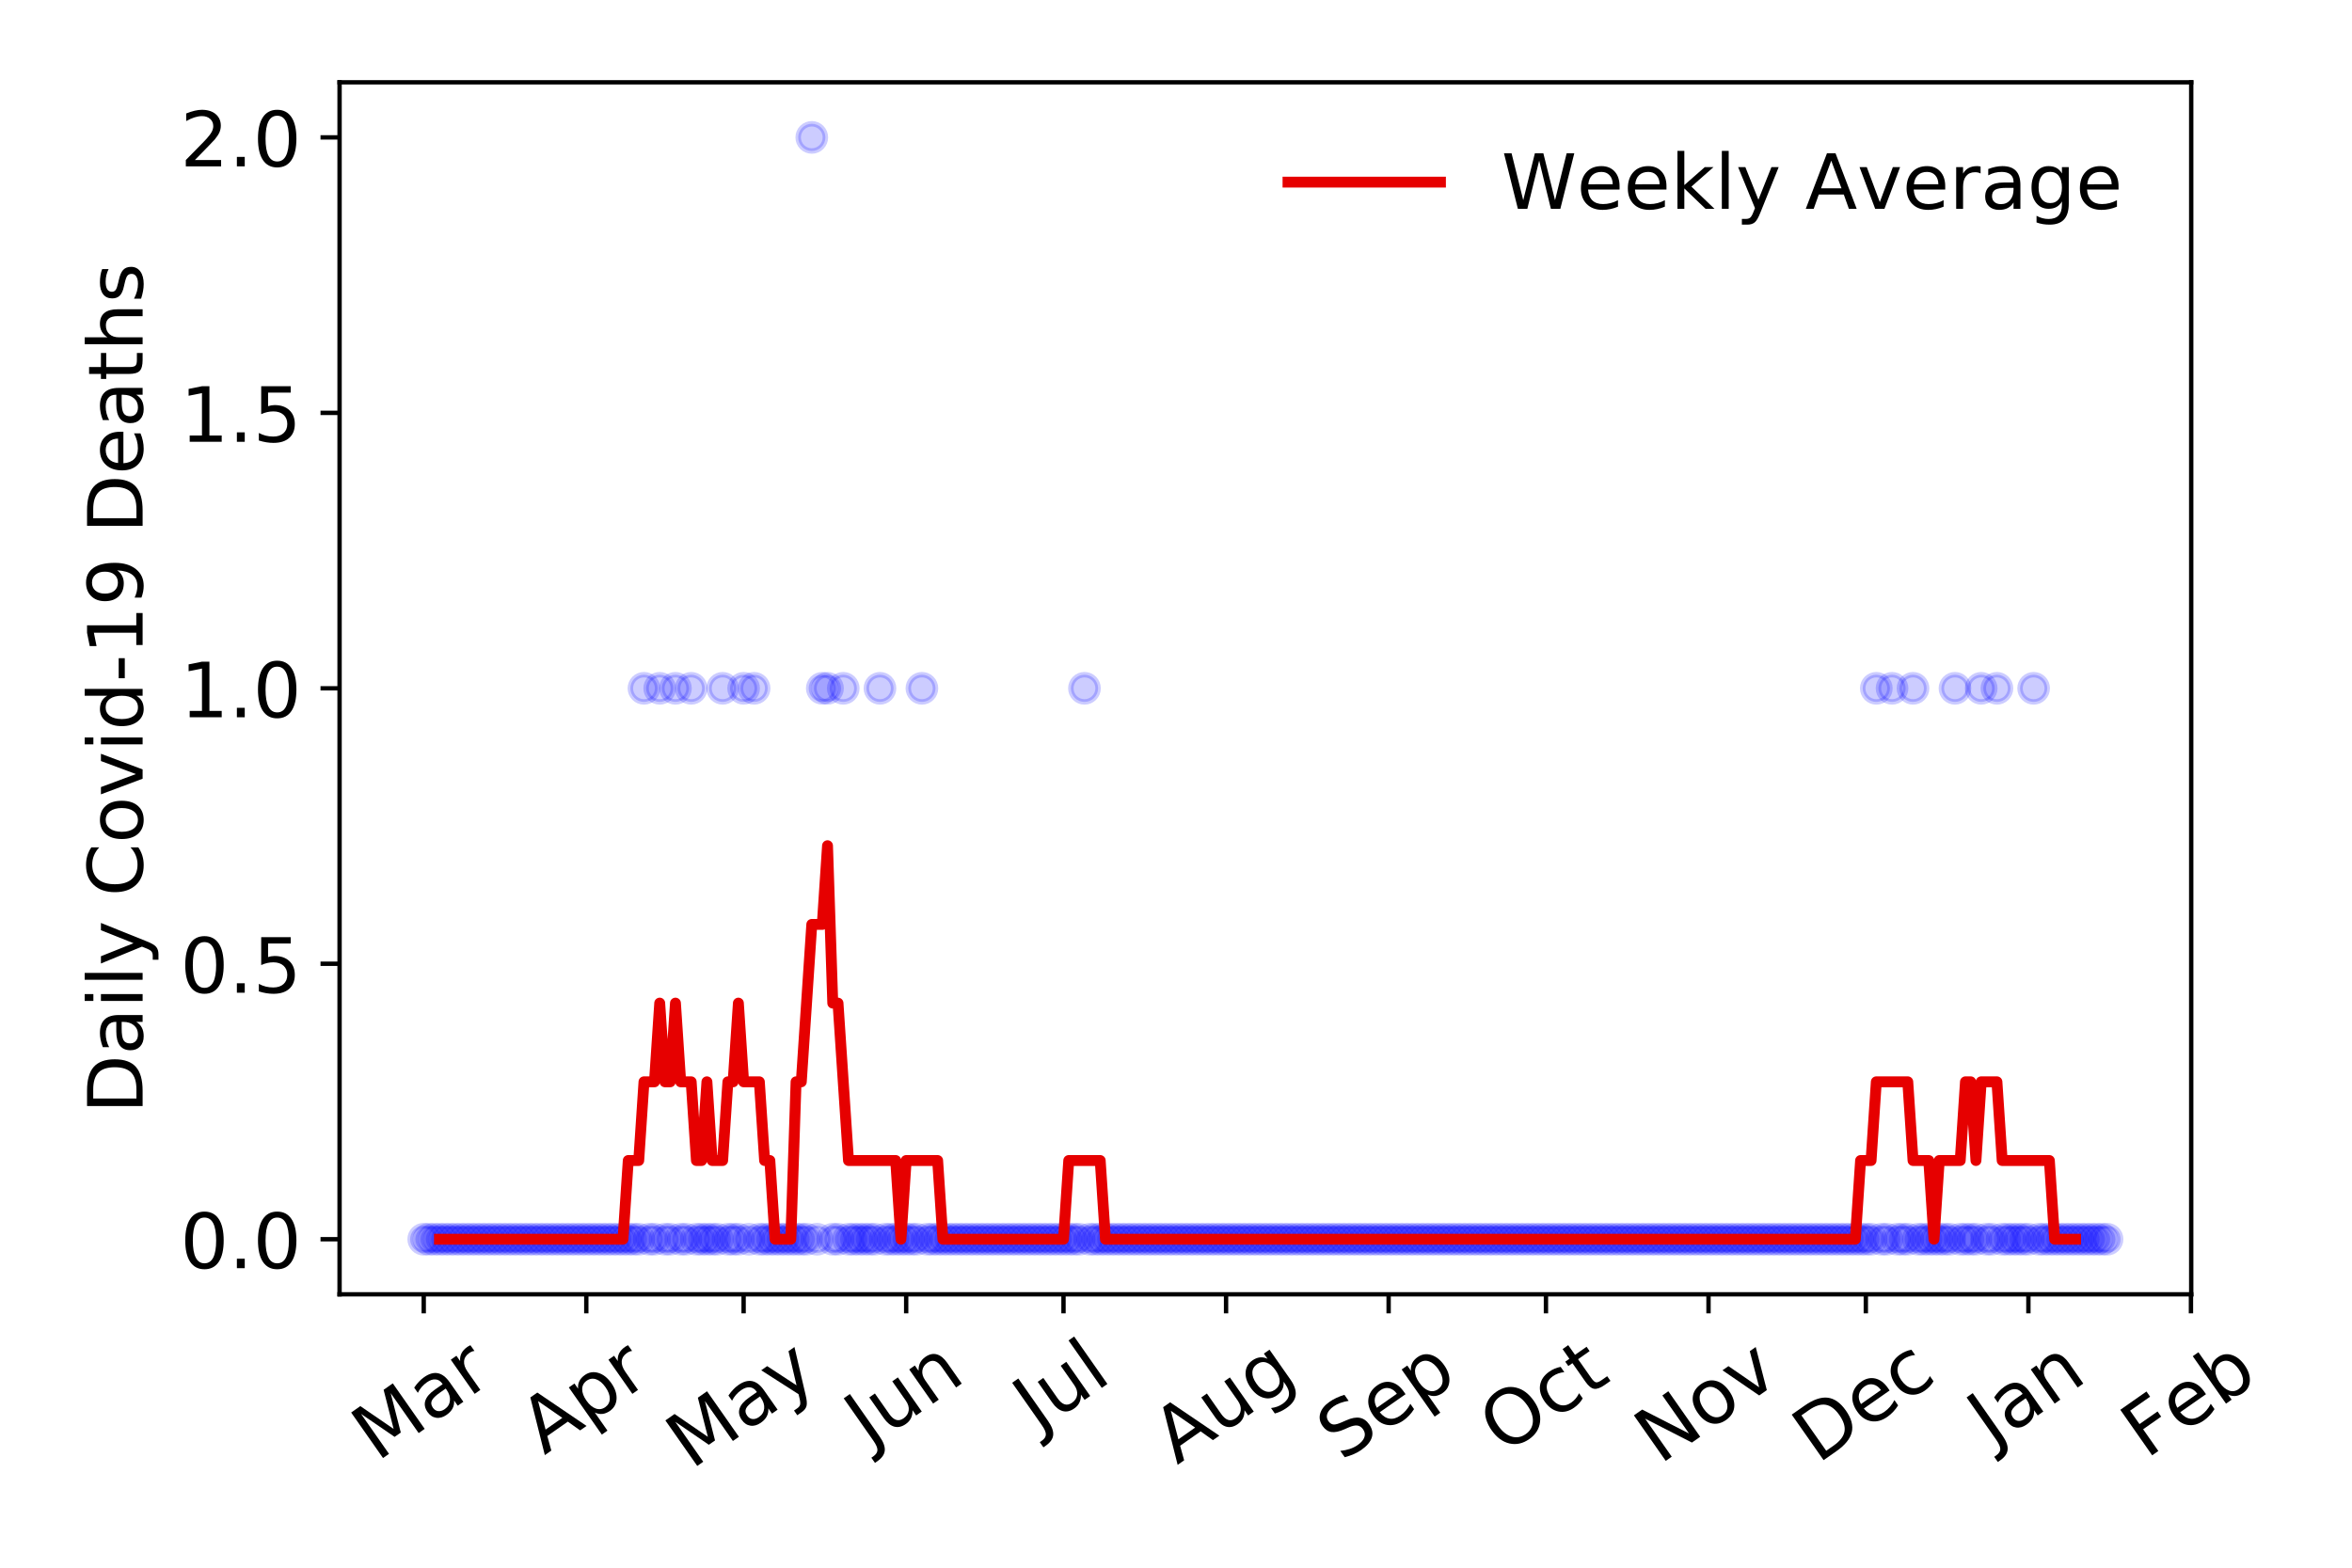 <?xml version="1.0" encoding="utf-8" standalone="no"?>
<!DOCTYPE svg PUBLIC "-//W3C//DTD SVG 1.1//EN"
  "http://www.w3.org/Graphics/SVG/1.1/DTD/svg11.dtd">
<!-- Created with matplotlib (https://matplotlib.org/) -->
<svg height="288pt" version="1.1" viewBox="0 0 432 288" width="432pt" xmlns="http://www.w3.org/2000/svg" xmlns:xlink="http://www.w3.org/1999/xlink">
 <defs>
  <style type="text/css">
*{stroke-linecap:butt;stroke-linejoin:round;}
  </style>
 </defs>
 <g id="figure_1">
  <g id="patch_1">
   <path d="M 0 288 
L 432 288 
L 432 0 
L 0 0 
z
" style="fill:#ffffff;"/>
  </g>
  <g id="axes_1">
   <g id="patch_2">
    <path d="M 62.37 237.778 
L 402.468 237.778 
L 402.468 15.12 
L 62.37 15.12 
z
" style="fill:#ffffff;"/>
   </g>
   <g id="matplotlib.axis_1">
    <g id="xtick_1">
     <g id="line2d_1">
      <defs>
       <path d="M 0 0 
L 0 3.5 
" id="mf0a89d0be4" style="stroke:#000000;stroke-width:0.8;"/>
      </defs>
      <g>
       <use style="stroke:#000000;stroke-width:0.8;" x="77.829" xlink:href="#mf0a89d0be4" y="237.778"/>
      </g>
     </g>
     <g id="text_1">
      <!-- Mar -->
      <defs>
       <path d="M 9.812 72.906 
L 24.516 72.906 
L 43.109 23.297 
L 61.812 72.906 
L 76.516 72.906 
L 76.516 0 
L 66.891 0 
L 66.891 64.016 
L 48.094 14.016 
L 38.188 14.016 
L 19.391 64.016 
L 19.391 0 
L 9.812 0 
z
" id="DejaVuSans-77"/>
       <path d="M 34.281 27.484 
Q 23.391 27.484 19.188 25 
Q 14.984 22.516 14.984 16.5 
Q 14.984 11.719 18.141 8.906 
Q 21.297 6.109 26.703 6.109 
Q 34.188 6.109 38.703 11.406 
Q 43.219 16.703 43.219 25.484 
L 43.219 27.484 
z
M 52.203 31.203 
L 52.203 0 
L 43.219 0 
L 43.219 8.297 
Q 40.141 3.328 35.547 0.953 
Q 30.953 -1.422 24.312 -1.422 
Q 15.922 -1.422 10.953 3.297 
Q 6 8.016 6 15.922 
Q 6 25.141 12.172 29.828 
Q 18.359 34.516 30.609 34.516 
L 43.219 34.516 
L 43.219 35.406 
Q 43.219 41.609 39.141 45 
Q 35.062 48.391 27.688 48.391 
Q 23 48.391 18.547 47.266 
Q 14.109 46.141 10.016 43.891 
L 10.016 52.203 
Q 14.938 54.109 19.578 55.047 
Q 24.219 56 28.609 56 
Q 40.484 56 46.344 49.844 
Q 52.203 43.703 52.203 31.203 
z
" id="DejaVuSans-97"/>
       <path d="M 41.109 46.297 
Q 39.594 47.172 37.812 47.578 
Q 36.031 48 33.891 48 
Q 26.266 48 22.188 43.047 
Q 18.109 38.094 18.109 28.812 
L 18.109 0 
L 9.078 0 
L 9.078 54.688 
L 18.109 54.688 
L 18.109 46.188 
Q 20.953 51.172 25.484 53.578 
Q 30.031 56 36.531 56 
Q 37.453 56 38.578 55.875 
Q 39.703 55.766 41.062 55.516 
z
" id="DejaVuSans-114"/>
      </defs>
      <g transform="translate(69.226 268.643)rotate(-35)scale(0.14 -0.14)">
       <use xlink:href="#DejaVuSans-77"/>
       <use x="86.279" xlink:href="#DejaVuSans-97"/>
       <use x="147.559" xlink:href="#DejaVuSans-114"/>
      </g>
     </g>
    </g>
    <g id="xtick_2">
     <g id="line2d_2">
      <g>
       <use style="stroke:#000000;stroke-width:0.8;" x="107.688" xlink:href="#mf0a89d0be4" y="237.778"/>
      </g>
     </g>
     <g id="text_2">
      <!-- Apr -->
      <defs>
       <path d="M 34.188 63.188 
L 20.797 26.906 
L 47.609 26.906 
z
M 28.609 72.906 
L 39.797 72.906 
L 67.578 0 
L 57.328 0 
L 50.688 18.703 
L 17.828 18.703 
L 11.188 0 
L 0.781 0 
z
" id="DejaVuSans-65"/>
       <path d="M 18.109 8.203 
L 18.109 -20.797 
L 9.078 -20.797 
L 9.078 54.688 
L 18.109 54.688 
L 18.109 46.391 
Q 20.953 51.266 25.266 53.625 
Q 29.594 56 35.594 56 
Q 45.562 56 51.781 48.094 
Q 58.016 40.188 58.016 27.297 
Q 58.016 14.406 51.781 6.484 
Q 45.562 -1.422 35.594 -1.422 
Q 29.594 -1.422 25.266 0.953 
Q 20.953 3.328 18.109 8.203 
z
M 48.688 27.297 
Q 48.688 37.203 44.609 42.844 
Q 40.531 48.484 33.406 48.484 
Q 26.266 48.484 22.188 42.844 
Q 18.109 37.203 18.109 27.297 
Q 18.109 17.391 22.188 11.75 
Q 26.266 6.109 33.406 6.109 
Q 40.531 6.109 44.609 11.75 
Q 48.688 17.391 48.688 27.297 
z
" id="DejaVuSans-112"/>
      </defs>
      <g transform="translate(99.983 267.384)rotate(-35)scale(0.14 -0.14)">
       <use xlink:href="#DejaVuSans-65"/>
       <use x="68.408" xlink:href="#DejaVuSans-112"/>
       <use x="131.885" xlink:href="#DejaVuSans-114"/>
      </g>
     </g>
    </g>
    <g id="xtick_3">
     <g id="line2d_3">
      <g>
       <use style="stroke:#000000;stroke-width:0.8;" x="136.583" xlink:href="#mf0a89d0be4" y="237.778"/>
      </g>
     </g>
     <g id="text_3">
      <!-- May -->
      <defs>
       <path d="M 32.172 -5.078 
Q 28.375 -14.844 24.75 -17.812 
Q 21.141 -20.797 15.094 -20.797 
L 7.906 -20.797 
L 7.906 -13.281 
L 13.188 -13.281 
Q 16.891 -13.281 18.938 -11.516 
Q 21 -9.766 23.484 -3.219 
L 25.094 0.875 
L 2.984 54.688 
L 12.5 54.688 
L 29.594 11.922 
L 46.688 54.688 
L 56.203 54.688 
z
" id="DejaVuSans-121"/>
      </defs>
      <g transform="translate(126.943 270.094)rotate(-35)scale(0.14 -0.14)">
       <use xlink:href="#DejaVuSans-77"/>
       <use x="86.279" xlink:href="#DejaVuSans-97"/>
       <use x="147.559" xlink:href="#DejaVuSans-121"/>
      </g>
     </g>
    </g>
    <g id="xtick_4">
     <g id="line2d_4">
      <g>
       <use style="stroke:#000000;stroke-width:0.8;" x="166.441" xlink:href="#mf0a89d0be4" y="237.778"/>
      </g>
     </g>
     <g id="text_4">
      <!-- Jun -->
      <defs>
       <path d="M 9.812 72.906 
L 19.672 72.906 
L 19.672 5.078 
Q 19.672 -8.109 14.672 -14.062 
Q 9.672 -20.016 -1.422 -20.016 
L -5.172 -20.016 
L -5.172 -11.719 
L -2.094 -11.719 
Q 4.438 -11.719 7.125 -8.047 
Q 9.812 -4.391 9.812 5.078 
z
" id="DejaVuSans-74"/>
       <path d="M 8.5 21.578 
L 8.5 54.688 
L 17.484 54.688 
L 17.484 21.922 
Q 17.484 14.156 20.5 10.266 
Q 23.531 6.391 29.594 6.391 
Q 36.859 6.391 41.078 11.031 
Q 45.312 15.672 45.312 23.688 
L 45.312 54.688 
L 54.297 54.688 
L 54.297 0 
L 45.312 0 
L 45.312 8.406 
Q 42.047 3.422 37.719 1 
Q 33.406 -1.422 27.688 -1.422 
Q 18.266 -1.422 13.375 4.438 
Q 8.5 10.297 8.5 21.578 
z
M 31.109 56 
z
" id="DejaVuSans-117"/>
       <path d="M 54.891 33.016 
L 54.891 0 
L 45.906 0 
L 45.906 32.719 
Q 45.906 40.484 42.875 44.328 
Q 39.844 48.188 33.797 48.188 
Q 26.516 48.188 22.312 43.547 
Q 18.109 38.922 18.109 30.906 
L 18.109 0 
L 9.078 0 
L 9.078 54.688 
L 18.109 54.688 
L 18.109 46.188 
Q 21.344 51.125 25.703 53.562 
Q 30.078 56 35.797 56 
Q 45.219 56 50.047 50.172 
Q 54.891 44.344 54.891 33.016 
z
" id="DejaVuSans-110"/>
      </defs>
      <g transform="translate(159.698 266.039)rotate(-35)scale(0.14 -0.14)">
       <use xlink:href="#DejaVuSans-74"/>
       <use x="29.492" xlink:href="#DejaVuSans-117"/>
       <use x="92.871" xlink:href="#DejaVuSans-110"/>
      </g>
     </g>
    </g>
    <g id="xtick_5">
     <g id="line2d_5">
      <g>
       <use style="stroke:#000000;stroke-width:0.8;" x="195.337" xlink:href="#mf0a89d0be4" y="237.778"/>
      </g>
     </g>
     <g id="text_5">
      <!-- Jul -->
      <defs>
       <path d="M 9.422 75.984 
L 18.406 75.984 
L 18.406 0 
L 9.422 0 
z
" id="DejaVuSans-108"/>
      </defs>
      <g transform="translate(190.634 263.181)rotate(-35)scale(0.14 -0.14)">
       <use xlink:href="#DejaVuSans-74"/>
       <use x="29.492" xlink:href="#DejaVuSans-117"/>
       <use x="92.871" xlink:href="#DejaVuSans-108"/>
      </g>
     </g>
    </g>
    <g id="xtick_6">
     <g id="line2d_6">
      <g>
       <use style="stroke:#000000;stroke-width:0.8;" x="225.195" xlink:href="#mf0a89d0be4" y="237.778"/>
      </g>
     </g>
     <g id="text_6">
      <!-- Aug -->
      <defs>
       <path d="M 45.406 27.984 
Q 45.406 37.75 41.375 43.109 
Q 37.359 48.484 30.078 48.484 
Q 22.859 48.484 18.828 43.109 
Q 14.797 37.75 14.797 27.984 
Q 14.797 18.266 18.828 12.891 
Q 22.859 7.516 30.078 7.516 
Q 37.359 7.516 41.375 12.891 
Q 45.406 18.266 45.406 27.984 
z
M 54.391 6.781 
Q 54.391 -7.172 48.188 -13.984 
Q 42 -20.797 29.203 -20.797 
Q 24.469 -20.797 20.266 -20.094 
Q 16.062 -19.391 12.109 -17.922 
L 12.109 -9.188 
Q 16.062 -11.328 19.922 -12.344 
Q 23.781 -13.375 27.781 -13.375 
Q 36.625 -13.375 41.016 -8.766 
Q 45.406 -4.156 45.406 5.172 
L 45.406 9.625 
Q 42.625 4.781 38.281 2.391 
Q 33.938 0 27.875 0 
Q 17.828 0 11.672 7.656 
Q 5.516 15.328 5.516 27.984 
Q 5.516 40.672 11.672 48.328 
Q 17.828 56 27.875 56 
Q 33.938 56 38.281 53.609 
Q 42.625 51.219 45.406 46.391 
L 45.406 54.688 
L 54.391 54.688 
z
" id="DejaVuSans-103"/>
      </defs>
      <g transform="translate(216.214 269.172)rotate(-35)scale(0.14 -0.14)">
       <use xlink:href="#DejaVuSans-65"/>
       <use x="68.408" xlink:href="#DejaVuSans-117"/>
       <use x="131.787" xlink:href="#DejaVuSans-103"/>
      </g>
     </g>
    </g>
    <g id="xtick_7">
     <g id="line2d_7">
      <g>
       <use style="stroke:#000000;stroke-width:0.8;" x="255.054" xlink:href="#mf0a89d0be4" y="237.778"/>
      </g>
     </g>
     <g id="text_7">
      <!-- Sep -->
      <defs>
       <path d="M 53.516 70.516 
L 53.516 60.891 
Q 47.906 63.578 42.922 64.891 
Q 37.938 66.219 33.297 66.219 
Q 25.25 66.219 20.875 63.094 
Q 16.5 59.969 16.5 54.203 
Q 16.5 49.359 19.406 46.891 
Q 22.312 44.438 30.422 42.922 
L 36.375 41.703 
Q 47.406 39.594 52.656 34.297 
Q 57.906 29 57.906 20.125 
Q 57.906 9.516 50.797 4.047 
Q 43.703 -1.422 29.984 -1.422 
Q 24.812 -1.422 18.969 -0.25 
Q 13.141 0.922 6.891 3.219 
L 6.891 13.375 
Q 12.891 10.016 18.656 8.297 
Q 24.422 6.594 29.984 6.594 
Q 38.422 6.594 43.016 9.906 
Q 47.609 13.234 47.609 19.391 
Q 47.609 24.75 44.312 27.781 
Q 41.016 30.812 33.5 32.328 
L 27.484 33.5 
Q 16.453 35.688 11.516 40.375 
Q 6.594 45.062 6.594 53.422 
Q 6.594 63.094 13.406 68.656 
Q 20.219 74.219 32.172 74.219 
Q 37.312 74.219 42.625 73.281 
Q 47.953 72.359 53.516 70.516 
z
" id="DejaVuSans-83"/>
       <path d="M 56.203 29.594 
L 56.203 25.203 
L 14.891 25.203 
Q 15.484 15.922 20.484 11.062 
Q 25.484 6.203 34.422 6.203 
Q 39.594 6.203 44.453 7.469 
Q 49.312 8.734 54.109 11.281 
L 54.109 2.781 
Q 49.266 0.734 44.188 -0.344 
Q 39.109 -1.422 33.891 -1.422 
Q 20.797 -1.422 13.156 6.188 
Q 5.516 13.812 5.516 26.812 
Q 5.516 40.234 12.766 48.109 
Q 20.016 56 32.328 56 
Q 43.359 56 49.781 48.891 
Q 56.203 41.797 56.203 29.594 
z
M 47.219 32.234 
Q 47.125 39.594 43.094 43.984 
Q 39.062 48.391 32.422 48.391 
Q 24.906 48.391 20.391 44.141 
Q 15.875 39.891 15.188 32.172 
z
" id="DejaVuSans-101"/>
      </defs>
      <g transform="translate(246.461 268.629)rotate(-35)scale(0.14 -0.14)">
       <use xlink:href="#DejaVuSans-83"/>
       <use x="63.477" xlink:href="#DejaVuSans-101"/>
       <use x="125" xlink:href="#DejaVuSans-112"/>
      </g>
     </g>
    </g>
    <g id="xtick_8">
     <g id="line2d_8">
      <g>
       <use style="stroke:#000000;stroke-width:0.8;" x="283.949" xlink:href="#mf0a89d0be4" y="237.778"/>
      </g>
     </g>
     <g id="text_8">
      <!-- Oct -->
      <defs>
       <path d="M 39.406 66.219 
Q 28.656 66.219 22.328 58.203 
Q 16.016 50.203 16.016 36.375 
Q 16.016 22.609 22.328 14.594 
Q 28.656 6.594 39.406 6.594 
Q 50.141 6.594 56.422 14.594 
Q 62.703 22.609 62.703 36.375 
Q 62.703 50.203 56.422 58.203 
Q 50.141 66.219 39.406 66.219 
z
M 39.406 74.219 
Q 54.734 74.219 63.906 63.938 
Q 73.094 53.656 73.094 36.375 
Q 73.094 19.141 63.906 8.859 
Q 54.734 -1.422 39.406 -1.422 
Q 24.031 -1.422 14.812 8.828 
Q 5.609 19.094 5.609 36.375 
Q 5.609 53.656 14.812 63.938 
Q 24.031 74.219 39.406 74.219 
z
" id="DejaVuSans-79"/>
       <path d="M 48.781 52.594 
L 48.781 44.188 
Q 44.969 46.297 41.141 47.344 
Q 37.312 48.391 33.406 48.391 
Q 24.656 48.391 19.812 42.844 
Q 14.984 37.312 14.984 27.297 
Q 14.984 17.281 19.812 11.734 
Q 24.656 6.203 33.406 6.203 
Q 37.312 6.203 41.141 7.25 
Q 44.969 8.297 48.781 10.406 
L 48.781 2.094 
Q 45.016 0.344 40.984 -0.531 
Q 36.969 -1.422 32.422 -1.422 
Q 20.062 -1.422 12.781 6.344 
Q 5.516 14.109 5.516 27.297 
Q 5.516 40.672 12.859 48.328 
Q 20.219 56 33.016 56 
Q 37.156 56 41.109 55.141 
Q 45.062 54.297 48.781 52.594 
z
" id="DejaVuSans-99"/>
       <path d="M 18.312 70.219 
L 18.312 54.688 
L 36.812 54.688 
L 36.812 47.703 
L 18.312 47.703 
L 18.312 18.016 
Q 18.312 11.328 20.141 9.422 
Q 21.969 7.516 27.594 7.516 
L 36.812 7.516 
L 36.812 0 
L 27.594 0 
Q 17.188 0 13.234 3.875 
Q 9.281 7.766 9.281 18.016 
L 9.281 47.703 
L 2.688 47.703 
L 2.688 54.688 
L 9.281 54.688 
L 9.281 70.219 
z
" id="DejaVuSans-116"/>
      </defs>
      <g transform="translate(276.25 267.377)rotate(-35)scale(0.14 -0.14)">
       <use xlink:href="#DejaVuSans-79"/>
       <use x="78.711" xlink:href="#DejaVuSans-99"/>
       <use x="133.691" xlink:href="#DejaVuSans-116"/>
      </g>
     </g>
    </g>
    <g id="xtick_9">
     <g id="line2d_9">
      <g>
       <use style="stroke:#000000;stroke-width:0.8;" x="313.808" xlink:href="#mf0a89d0be4" y="237.778"/>
      </g>
     </g>
     <g id="text_9">
      <!-- Nov -->
      <defs>
       <path d="M 9.812 72.906 
L 23.094 72.906 
L 55.422 11.922 
L 55.422 72.906 
L 64.984 72.906 
L 64.984 0 
L 51.703 0 
L 19.391 60.984 
L 19.391 0 
L 9.812 0 
z
" id="DejaVuSans-78"/>
       <path d="M 30.609 48.391 
Q 23.391 48.391 19.188 42.75 
Q 14.984 37.109 14.984 27.297 
Q 14.984 17.484 19.156 11.844 
Q 23.344 6.203 30.609 6.203 
Q 37.797 6.203 41.984 11.859 
Q 46.188 17.531 46.188 27.297 
Q 46.188 37.016 41.984 42.703 
Q 37.797 48.391 30.609 48.391 
z
M 30.609 56 
Q 42.328 56 49.016 48.375 
Q 55.719 40.766 55.719 27.297 
Q 55.719 13.875 49.016 6.219 
Q 42.328 -1.422 30.609 -1.422 
Q 18.844 -1.422 12.172 6.219 
Q 5.516 13.875 5.516 27.297 
Q 5.516 40.766 12.172 48.375 
Q 18.844 56 30.609 56 
z
" id="DejaVuSans-111"/>
       <path d="M 2.984 54.688 
L 12.5 54.688 
L 29.594 8.797 
L 46.688 54.688 
L 56.203 54.688 
L 35.688 0 
L 23.484 0 
z
" id="DejaVuSans-118"/>
      </defs>
      <g transform="translate(304.831 269.166)rotate(-35)scale(0.14 -0.14)">
       <use xlink:href="#DejaVuSans-78"/>
       <use x="74.805" xlink:href="#DejaVuSans-111"/>
       <use x="135.986" xlink:href="#DejaVuSans-118"/>
      </g>
     </g>
    </g>
    <g id="xtick_10">
     <g id="line2d_10">
      <g>
       <use style="stroke:#000000;stroke-width:0.8;" x="342.703" xlink:href="#mf0a89d0be4" y="237.778"/>
      </g>
     </g>
     <g id="text_10">
      <!-- Dec -->
      <defs>
       <path d="M 19.672 64.797 
L 19.672 8.109 
L 31.594 8.109 
Q 46.688 8.109 53.688 14.938 
Q 60.688 21.781 60.688 36.531 
Q 60.688 51.172 53.688 57.984 
Q 46.688 64.797 31.594 64.797 
z
M 9.812 72.906 
L 30.078 72.906 
Q 51.266 72.906 61.172 64.094 
Q 71.094 55.281 71.094 36.531 
Q 71.094 17.672 61.125 8.828 
Q 51.172 0 30.078 0 
L 9.812 0 
z
" id="DejaVuSans-68"/>
      </defs>
      <g transform="translate(333.822 269.032)rotate(-35)scale(0.14 -0.14)">
       <use xlink:href="#DejaVuSans-68"/>
       <use x="77.002" xlink:href="#DejaVuSans-101"/>
       <use x="138.525" xlink:href="#DejaVuSans-99"/>
      </g>
     </g>
    </g>
    <g id="xtick_11">
     <g id="line2d_11">
      <g>
       <use style="stroke:#000000;stroke-width:0.8;" x="372.562" xlink:href="#mf0a89d0be4" y="237.778"/>
      </g>
     </g>
     <g id="text_11">
      <!-- Jan -->
      <g transform="translate(365.938 265.871)rotate(-35)scale(0.14 -0.14)">
       <use xlink:href="#DejaVuSans-74"/>
       <use x="29.492" xlink:href="#DejaVuSans-97"/>
       <use x="90.771" xlink:href="#DejaVuSans-110"/>
      </g>
     </g>
    </g>
    <g id="xtick_12">
     <g id="line2d_12">
      <g>
       <use style="stroke:#000000;stroke-width:0.8;" x="402.42" xlink:href="#mf0a89d0be4" y="237.778"/>
      </g>
     </g>
     <g id="text_12">
      <!-- Feb -->
      <defs>
       <path d="M 9.812 72.906 
L 51.703 72.906 
L 51.703 64.594 
L 19.672 64.594 
L 19.672 43.109 
L 48.578 43.109 
L 48.578 34.812 
L 19.672 34.812 
L 19.672 0 
L 9.812 0 
z
" id="DejaVuSans-70"/>
       <path d="M 48.688 27.297 
Q 48.688 37.203 44.609 42.844 
Q 40.531 48.484 33.406 48.484 
Q 26.266 48.484 22.188 42.844 
Q 18.109 37.203 18.109 27.297 
Q 18.109 17.391 22.188 11.75 
Q 26.266 6.109 33.406 6.109 
Q 40.531 6.109 44.609 11.75 
Q 48.688 17.391 48.688 27.297 
z
M 18.109 46.391 
Q 20.953 51.266 25.266 53.625 
Q 29.594 56 35.594 56 
Q 45.562 56 51.781 48.094 
Q 58.016 40.188 58.016 27.297 
Q 58.016 14.406 51.781 6.484 
Q 45.562 -1.422 35.594 -1.422 
Q 29.594 -1.422 25.266 0.953 
Q 20.953 3.328 18.109 8.203 
L 18.109 0 
L 9.078 0 
L 9.078 75.984 
L 18.109 75.984 
z
" id="DejaVuSans-98"/>
      </defs>
      <g transform="translate(394.174 268.143)rotate(-35)scale(0.14 -0.14)">
       <use xlink:href="#DejaVuSans-70"/>
       <use x="57.441" xlink:href="#DejaVuSans-101"/>
       <use x="118.965" xlink:href="#DejaVuSans-98"/>
      </g>
     </g>
    </g>
   </g>
   <g id="matplotlib.axis_2">
    <g id="ytick_1">
     <g id="line2d_13">
      <defs>
       <path d="M 0 0 
L -3.5 0 
" id="ma6b3b253e3" style="stroke:#000000;stroke-width:0.8;"/>
      </defs>
      <g>
       <use style="stroke:#000000;stroke-width:0.8;" x="62.37" xlink:href="#ma6b3b253e3" y="227.657"/>
      </g>
     </g>
     <g id="text_13">
      <!-- 0.0 -->
      <defs>
       <path d="M 31.781 66.406 
Q 24.172 66.406 20.328 58.906 
Q 16.5 51.422 16.5 36.375 
Q 16.5 21.391 20.328 13.891 
Q 24.172 6.391 31.781 6.391 
Q 39.453 6.391 43.281 13.891 
Q 47.125 21.391 47.125 36.375 
Q 47.125 51.422 43.281 58.906 
Q 39.453 66.406 31.781 66.406 
z
M 31.781 74.219 
Q 44.047 74.219 50.516 64.516 
Q 56.984 54.828 56.984 36.375 
Q 56.984 17.969 50.516 8.266 
Q 44.047 -1.422 31.781 -1.422 
Q 19.531 -1.422 13.062 8.266 
Q 6.594 17.969 6.594 36.375 
Q 6.594 54.828 13.062 64.516 
Q 19.531 74.219 31.781 74.219 
z
" id="DejaVuSans-48"/>
       <path d="M 10.688 12.406 
L 21 12.406 
L 21 0 
L 10.688 0 
z
" id="DejaVuSans-46"/>
      </defs>
      <g transform="translate(33.106 232.976)scale(0.14 -0.14)">
       <use xlink:href="#DejaVuSans-48"/>
       <use x="63.623" xlink:href="#DejaVuSans-46"/>
       <use x="95.41" xlink:href="#DejaVuSans-48"/>
      </g>
     </g>
    </g>
    <g id="ytick_2">
     <g id="line2d_14">
      <g>
       <use style="stroke:#000000;stroke-width:0.8;" x="62.37" xlink:href="#ma6b3b253e3" y="177.053"/>
      </g>
     </g>
     <g id="text_14">
      <!-- 0.5 -->
      <defs>
       <path d="M 10.797 72.906 
L 49.516 72.906 
L 49.516 64.594 
L 19.828 64.594 
L 19.828 46.734 
Q 21.969 47.469 24.109 47.828 
Q 26.266 48.188 28.422 48.188 
Q 40.625 48.188 47.75 41.5 
Q 54.891 34.812 54.891 23.391 
Q 54.891 11.625 47.562 5.094 
Q 40.234 -1.422 26.906 -1.422 
Q 22.312 -1.422 17.547 -0.641 
Q 12.797 0.141 7.719 1.703 
L 7.719 11.625 
Q 12.109 9.234 16.797 8.062 
Q 21.484 6.891 26.703 6.891 
Q 35.156 6.891 40.078 11.328 
Q 45.016 15.766 45.016 23.391 
Q 45.016 31 40.078 35.438 
Q 35.156 39.891 26.703 39.891 
Q 22.75 39.891 18.812 39.016 
Q 14.891 38.141 10.797 36.281 
z
" id="DejaVuSans-53"/>
      </defs>
      <g transform="translate(33.106 182.372)scale(0.14 -0.14)">
       <use xlink:href="#DejaVuSans-48"/>
       <use x="63.623" xlink:href="#DejaVuSans-46"/>
       <use x="95.41" xlink:href="#DejaVuSans-53"/>
      </g>
     </g>
    </g>
    <g id="ytick_3">
     <g id="line2d_15">
      <g>
       <use style="stroke:#000000;stroke-width:0.8;" x="62.37" xlink:href="#ma6b3b253e3" y="126.449"/>
      </g>
     </g>
     <g id="text_15">
      <!-- 1.0 -->
      <defs>
       <path d="M 12.406 8.297 
L 28.516 8.297 
L 28.516 63.922 
L 10.984 60.406 
L 10.984 69.391 
L 28.422 72.906 
L 38.281 72.906 
L 38.281 8.297 
L 54.391 8.297 
L 54.391 0 
L 12.406 0 
z
" id="DejaVuSans-49"/>
      </defs>
      <g transform="translate(33.106 131.768)scale(0.14 -0.14)">
       <use xlink:href="#DejaVuSans-49"/>
       <use x="63.623" xlink:href="#DejaVuSans-46"/>
       <use x="95.41" xlink:href="#DejaVuSans-48"/>
      </g>
     </g>
    </g>
    <g id="ytick_4">
     <g id="line2d_16">
      <g>
       <use style="stroke:#000000;stroke-width:0.8;" x="62.37" xlink:href="#ma6b3b253e3" y="75.845"/>
      </g>
     </g>
     <g id="text_16">
      <!-- 1.5 -->
      <g transform="translate(33.106 81.164)scale(0.14 -0.14)">
       <use xlink:href="#DejaVuSans-49"/>
       <use x="63.623" xlink:href="#DejaVuSans-46"/>
       <use x="95.41" xlink:href="#DejaVuSans-53"/>
      </g>
     </g>
    </g>
    <g id="ytick_5">
     <g id="line2d_17">
      <g>
       <use style="stroke:#000000;stroke-width:0.8;" x="62.37" xlink:href="#ma6b3b253e3" y="25.241"/>
      </g>
     </g>
     <g id="text_17">
      <!-- 2.0 -->
      <defs>
       <path d="M 19.188 8.297 
L 53.609 8.297 
L 53.609 0 
L 7.328 0 
L 7.328 8.297 
Q 12.938 14.109 22.625 23.891 
Q 32.328 33.688 34.812 36.531 
Q 39.547 41.844 41.422 45.531 
Q 43.312 49.219 43.312 52.781 
Q 43.312 58.594 39.234 62.25 
Q 35.156 65.922 28.609 65.922 
Q 23.969 65.922 18.812 64.312 
Q 13.672 62.703 7.812 59.422 
L 7.812 69.391 
Q 13.766 71.781 18.938 73 
Q 24.125 74.219 28.422 74.219 
Q 39.75 74.219 46.484 68.547 
Q 53.219 62.891 53.219 53.422 
Q 53.219 48.922 51.531 44.891 
Q 49.859 40.875 45.406 35.406 
Q 44.188 33.984 37.641 27.219 
Q 31.109 20.453 19.188 8.297 
z
" id="DejaVuSans-50"/>
      </defs>
      <g transform="translate(33.106 30.56)scale(0.14 -0.14)">
       <use xlink:href="#DejaVuSans-50"/>
       <use x="63.623" xlink:href="#DejaVuSans-46"/>
       <use x="95.41" xlink:href="#DejaVuSans-48"/>
      </g>
     </g>
    </g>
    <g id="text_18">
     <!-- Daily Covid-19 Deaths -->
     <defs>
      <path d="M 9.422 54.688 
L 18.406 54.688 
L 18.406 0 
L 9.422 0 
z
M 9.422 75.984 
L 18.406 75.984 
L 18.406 64.594 
L 9.422 64.594 
z
" id="DejaVuSans-105"/>
      <path id="DejaVuSans-32"/>
      <path d="M 64.406 67.281 
L 64.406 56.891 
Q 59.422 61.531 53.781 63.812 
Q 48.141 66.109 41.797 66.109 
Q 29.297 66.109 22.656 58.469 
Q 16.016 50.828 16.016 36.375 
Q 16.016 21.969 22.656 14.328 
Q 29.297 6.688 41.797 6.688 
Q 48.141 6.688 53.781 8.984 
Q 59.422 11.281 64.406 15.922 
L 64.406 5.609 
Q 59.234 2.094 53.438 0.328 
Q 47.656 -1.422 41.219 -1.422 
Q 24.656 -1.422 15.125 8.703 
Q 5.609 18.844 5.609 36.375 
Q 5.609 53.953 15.125 64.078 
Q 24.656 74.219 41.219 74.219 
Q 47.75 74.219 53.531 72.484 
Q 59.328 70.75 64.406 67.281 
z
" id="DejaVuSans-67"/>
      <path d="M 45.406 46.391 
L 45.406 75.984 
L 54.391 75.984 
L 54.391 0 
L 45.406 0 
L 45.406 8.203 
Q 42.578 3.328 38.25 0.953 
Q 33.938 -1.422 27.875 -1.422 
Q 17.969 -1.422 11.734 6.484 
Q 5.516 14.406 5.516 27.297 
Q 5.516 40.188 11.734 48.094 
Q 17.969 56 27.875 56 
Q 33.938 56 38.25 53.625 
Q 42.578 51.266 45.406 46.391 
z
M 14.797 27.297 
Q 14.797 17.391 18.875 11.75 
Q 22.953 6.109 30.078 6.109 
Q 37.203 6.109 41.297 11.75 
Q 45.406 17.391 45.406 27.297 
Q 45.406 37.203 41.297 42.844 
Q 37.203 48.484 30.078 48.484 
Q 22.953 48.484 18.875 42.844 
Q 14.797 37.203 14.797 27.297 
z
" id="DejaVuSans-100"/>
      <path d="M 4.891 31.391 
L 31.203 31.391 
L 31.203 23.391 
L 4.891 23.391 
z
" id="DejaVuSans-45"/>
      <path d="M 10.984 1.516 
L 10.984 10.5 
Q 14.703 8.734 18.5 7.812 
Q 22.312 6.891 25.984 6.891 
Q 35.75 6.891 40.891 13.453 
Q 46.047 20.016 46.781 33.406 
Q 43.953 29.203 39.594 26.953 
Q 35.25 24.703 29.984 24.703 
Q 19.047 24.703 12.672 31.312 
Q 6.297 37.938 6.297 49.422 
Q 6.297 60.641 12.938 67.422 
Q 19.578 74.219 30.609 74.219 
Q 43.266 74.219 49.922 64.516 
Q 56.594 54.828 56.594 36.375 
Q 56.594 19.141 48.406 8.859 
Q 40.234 -1.422 26.422 -1.422 
Q 22.703 -1.422 18.891 -0.688 
Q 15.094 0.047 10.984 1.516 
z
M 30.609 32.422 
Q 37.25 32.422 41.125 36.953 
Q 45.016 41.5 45.016 49.422 
Q 45.016 57.281 41.125 61.844 
Q 37.25 66.406 30.609 66.406 
Q 23.969 66.406 20.094 61.844 
Q 16.219 57.281 16.219 49.422 
Q 16.219 41.5 20.094 36.953 
Q 23.969 32.422 30.609 32.422 
z
" id="DejaVuSans-57"/>
      <path d="M 54.891 33.016 
L 54.891 0 
L 45.906 0 
L 45.906 32.719 
Q 45.906 40.484 42.875 44.328 
Q 39.844 48.188 33.797 48.188 
Q 26.516 48.188 22.312 43.547 
Q 18.109 38.922 18.109 30.906 
L 18.109 0 
L 9.078 0 
L 9.078 75.984 
L 18.109 75.984 
L 18.109 46.188 
Q 21.344 51.125 25.703 53.562 
Q 30.078 56 35.797 56 
Q 45.219 56 50.047 50.172 
Q 54.891 44.344 54.891 33.016 
z
" id="DejaVuSans-104"/>
      <path d="M 44.281 53.078 
L 44.281 44.578 
Q 40.484 46.531 36.375 47.5 
Q 32.281 48.484 27.875 48.484 
Q 21.188 48.484 17.844 46.438 
Q 14.5 44.391 14.5 40.281 
Q 14.5 37.156 16.891 35.375 
Q 19.281 33.594 26.516 31.984 
L 29.594 31.297 
Q 39.156 29.25 43.188 25.516 
Q 47.219 21.781 47.219 15.094 
Q 47.219 7.469 41.188 3.016 
Q 35.156 -1.422 24.609 -1.422 
Q 20.219 -1.422 15.453 -0.562 
Q 10.688 0.297 5.422 2 
L 5.422 11.281 
Q 10.406 8.688 15.234 7.391 
Q 20.062 6.109 24.812 6.109 
Q 31.156 6.109 34.562 8.281 
Q 37.984 10.453 37.984 14.406 
Q 37.984 18.062 35.516 20.016 
Q 33.062 21.969 24.703 23.781 
L 21.578 24.516 
Q 13.234 26.266 9.516 29.906 
Q 5.812 33.547 5.812 39.891 
Q 5.812 47.609 11.281 51.797 
Q 16.75 56 26.812 56 
Q 31.781 56 36.172 55.266 
Q 40.578 54.547 44.281 53.078 
z
" id="DejaVuSans-115"/>
     </defs>
     <g transform="translate(26.194 204.56)rotate(-90)scale(0.14 -0.14)">
      <use xlink:href="#DejaVuSans-68"/>
      <use x="77.002" xlink:href="#DejaVuSans-97"/>
      <use x="138.281" xlink:href="#DejaVuSans-105"/>
      <use x="166.064" xlink:href="#DejaVuSans-108"/>
      <use x="193.848" xlink:href="#DejaVuSans-121"/>
      <use x="253.027" xlink:href="#DejaVuSans-32"/>
      <use x="284.814" xlink:href="#DejaVuSans-67"/>
      <use x="354.639" xlink:href="#DejaVuSans-111"/>
      <use x="415.82" xlink:href="#DejaVuSans-118"/>
      <use x="475" xlink:href="#DejaVuSans-105"/>
      <use x="502.783" xlink:href="#DejaVuSans-100"/>
      <use x="566.26" xlink:href="#DejaVuSans-45"/>
      <use x="602.344" xlink:href="#DejaVuSans-49"/>
      <use x="665.967" xlink:href="#DejaVuSans-57"/>
      <use x="729.59" xlink:href="#DejaVuSans-32"/>
      <use x="761.377" xlink:href="#DejaVuSans-68"/>
      <use x="838.379" xlink:href="#DejaVuSans-101"/>
      <use x="899.902" xlink:href="#DejaVuSans-97"/>
      <use x="961.182" xlink:href="#DejaVuSans-116"/>
      <use x="1000.391" xlink:href="#DejaVuSans-104"/>
      <use x="1063.77" xlink:href="#DejaVuSans-115"/>
     </g>
    </g>
   </g>
   <g id="line2d_18">
    <defs>
     <path d="M 0 2.5 
C 0.663 2.5 1.299 2.237 1.768 1.768 
C 2.237 1.299 2.5 0.663 2.5 0 
C 2.5 -0.663 2.237 -1.299 1.768 -1.768 
C 1.299 -2.237 0.663 -2.5 0 -2.5 
C -0.663 -2.5 -1.299 -2.237 -1.768 -1.768 
C -2.237 -1.299 -2.5 -0.663 -2.5 0 
C -2.5 0.663 -2.237 1.299 -1.768 1.768 
C -1.299 2.237 -0.663 2.5 0 2.5 
z
" id="m80d9ebf65f" style="stroke:#0000ff;stroke-opacity:0.2;"/>
    </defs>
    <g clip-path="url(#p542edec247)">
     <use style="fill:#0000ff;fill-opacity:0.2;stroke:#0000ff;stroke-opacity:0.2;" x="77.829" xlink:href="#m80d9ebf65f" y="227.657"/>
     <use style="fill:#0000ff;fill-opacity:0.2;stroke:#0000ff;stroke-opacity:0.2;" x="78.792" xlink:href="#m80d9ebf65f" y="227.657"/>
     <use style="fill:#0000ff;fill-opacity:0.2;stroke:#0000ff;stroke-opacity:0.2;" x="79.755" xlink:href="#m80d9ebf65f" y="227.657"/>
     <use style="fill:#0000ff;fill-opacity:0.2;stroke:#0000ff;stroke-opacity:0.2;" x="80.719" xlink:href="#m80d9ebf65f" y="227.657"/>
     <use style="fill:#0000ff;fill-opacity:0.2;stroke:#0000ff;stroke-opacity:0.2;" x="81.682" xlink:href="#m80d9ebf65f" y="227.657"/>
     <use style="fill:#0000ff;fill-opacity:0.2;stroke:#0000ff;stroke-opacity:0.2;" x="82.645" xlink:href="#m80d9ebf65f" y="227.657"/>
     <use style="fill:#0000ff;fill-opacity:0.2;stroke:#0000ff;stroke-opacity:0.2;" x="83.608" xlink:href="#m80d9ebf65f" y="227.657"/>
     <use style="fill:#0000ff;fill-opacity:0.2;stroke:#0000ff;stroke-opacity:0.2;" x="84.571" xlink:href="#m80d9ebf65f" y="227.657"/>
     <use style="fill:#0000ff;fill-opacity:0.2;stroke:#0000ff;stroke-opacity:0.2;" x="85.534" xlink:href="#m80d9ebf65f" y="227.657"/>
     <use style="fill:#0000ff;fill-opacity:0.2;stroke:#0000ff;stroke-opacity:0.2;" x="86.498" xlink:href="#m80d9ebf65f" y="227.657"/>
     <use style="fill:#0000ff;fill-opacity:0.2;stroke:#0000ff;stroke-opacity:0.2;" x="87.461" xlink:href="#m80d9ebf65f" y="227.657"/>
     <use style="fill:#0000ff;fill-opacity:0.2;stroke:#0000ff;stroke-opacity:0.2;" x="88.424" xlink:href="#m80d9ebf65f" y="227.657"/>
     <use style="fill:#0000ff;fill-opacity:0.2;stroke:#0000ff;stroke-opacity:0.2;" x="89.387" xlink:href="#m80d9ebf65f" y="227.657"/>
     <use style="fill:#0000ff;fill-opacity:0.2;stroke:#0000ff;stroke-opacity:0.2;" x="90.35" xlink:href="#m80d9ebf65f" y="227.657"/>
     <use style="fill:#0000ff;fill-opacity:0.2;stroke:#0000ff;stroke-opacity:0.2;" x="91.314" xlink:href="#m80d9ebf65f" y="227.657"/>
     <use style="fill:#0000ff;fill-opacity:0.2;stroke:#0000ff;stroke-opacity:0.2;" x="92.277" xlink:href="#m80d9ebf65f" y="227.657"/>
     <use style="fill:#0000ff;fill-opacity:0.2;stroke:#0000ff;stroke-opacity:0.2;" x="93.24" xlink:href="#m80d9ebf65f" y="227.657"/>
     <use style="fill:#0000ff;fill-opacity:0.2;stroke:#0000ff;stroke-opacity:0.2;" x="94.203" xlink:href="#m80d9ebf65f" y="227.657"/>
     <use style="fill:#0000ff;fill-opacity:0.2;stroke:#0000ff;stroke-opacity:0.2;" x="95.166" xlink:href="#m80d9ebf65f" y="227.657"/>
     <use style="fill:#0000ff;fill-opacity:0.2;stroke:#0000ff;stroke-opacity:0.2;" x="96.129" xlink:href="#m80d9ebf65f" y="227.657"/>
     <use style="fill:#0000ff;fill-opacity:0.2;stroke:#0000ff;stroke-opacity:0.2;" x="97.093" xlink:href="#m80d9ebf65f" y="227.657"/>
     <use style="fill:#0000ff;fill-opacity:0.2;stroke:#0000ff;stroke-opacity:0.2;" x="98.056" xlink:href="#m80d9ebf65f" y="227.657"/>
     <use style="fill:#0000ff;fill-opacity:0.2;stroke:#0000ff;stroke-opacity:0.2;" x="99.019" xlink:href="#m80d9ebf65f" y="227.657"/>
     <use style="fill:#0000ff;fill-opacity:0.2;stroke:#0000ff;stroke-opacity:0.2;" x="99.982" xlink:href="#m80d9ebf65f" y="227.657"/>
     <use style="fill:#0000ff;fill-opacity:0.2;stroke:#0000ff;stroke-opacity:0.2;" x="100.945" xlink:href="#m80d9ebf65f" y="227.657"/>
     <use style="fill:#0000ff;fill-opacity:0.2;stroke:#0000ff;stroke-opacity:0.2;" x="101.908" xlink:href="#m80d9ebf65f" y="227.657"/>
     <use style="fill:#0000ff;fill-opacity:0.2;stroke:#0000ff;stroke-opacity:0.2;" x="102.872" xlink:href="#m80d9ebf65f" y="227.657"/>
     <use style="fill:#0000ff;fill-opacity:0.2;stroke:#0000ff;stroke-opacity:0.2;" x="103.835" xlink:href="#m80d9ebf65f" y="227.657"/>
     <use style="fill:#0000ff;fill-opacity:0.2;stroke:#0000ff;stroke-opacity:0.2;" x="104.798" xlink:href="#m80d9ebf65f" y="227.657"/>
     <use style="fill:#0000ff;fill-opacity:0.2;stroke:#0000ff;stroke-opacity:0.2;" x="105.761" xlink:href="#m80d9ebf65f" y="227.657"/>
     <use style="fill:#0000ff;fill-opacity:0.2;stroke:#0000ff;stroke-opacity:0.2;" x="106.724" xlink:href="#m80d9ebf65f" y="227.657"/>
     <use style="fill:#0000ff;fill-opacity:0.2;stroke:#0000ff;stroke-opacity:0.2;" x="107.688" xlink:href="#m80d9ebf65f" y="227.657"/>
     <use style="fill:#0000ff;fill-opacity:0.2;stroke:#0000ff;stroke-opacity:0.2;" x="108.651" xlink:href="#m80d9ebf65f" y="227.657"/>
     <use style="fill:#0000ff;fill-opacity:0.2;stroke:#0000ff;stroke-opacity:0.2;" x="109.614" xlink:href="#m80d9ebf65f" y="227.657"/>
     <use style="fill:#0000ff;fill-opacity:0.2;stroke:#0000ff;stroke-opacity:0.2;" x="110.577" xlink:href="#m80d9ebf65f" y="227.657"/>
     <use style="fill:#0000ff;fill-opacity:0.2;stroke:#0000ff;stroke-opacity:0.2;" x="111.54" xlink:href="#m80d9ebf65f" y="227.657"/>
     <use style="fill:#0000ff;fill-opacity:0.2;stroke:#0000ff;stroke-opacity:0.2;" x="112.503" xlink:href="#m80d9ebf65f" y="227.657"/>
     <use style="fill:#0000ff;fill-opacity:0.2;stroke:#0000ff;stroke-opacity:0.2;" x="113.467" xlink:href="#m80d9ebf65f" y="227.657"/>
     <use style="fill:#0000ff;fill-opacity:0.2;stroke:#0000ff;stroke-opacity:0.2;" x="114.43" xlink:href="#m80d9ebf65f" y="227.657"/>
     <use style="fill:#0000ff;fill-opacity:0.2;stroke:#0000ff;stroke-opacity:0.2;" x="115.393" xlink:href="#m80d9ebf65f" y="227.657"/>
     <use style="fill:#0000ff;fill-opacity:0.2;stroke:#0000ff;stroke-opacity:0.2;" x="116.356" xlink:href="#m80d9ebf65f" y="227.657"/>
     <use style="fill:#0000ff;fill-opacity:0.2;stroke:#0000ff;stroke-opacity:0.2;" x="117.319" xlink:href="#m80d9ebf65f" y="227.657"/>
     <use style="fill:#0000ff;fill-opacity:0.2;stroke:#0000ff;stroke-opacity:0.2;" x="118.282" xlink:href="#m80d9ebf65f" y="126.449"/>
     <use style="fill:#0000ff;fill-opacity:0.2;stroke:#0000ff;stroke-opacity:0.2;" x="119.246" xlink:href="#m80d9ebf65f" y="227.657"/>
     <use style="fill:#0000ff;fill-opacity:0.2;stroke:#0000ff;stroke-opacity:0.2;" x="120.209" xlink:href="#m80d9ebf65f" y="227.657"/>
     <use style="fill:#0000ff;fill-opacity:0.2;stroke:#0000ff;stroke-opacity:0.2;" x="121.172" xlink:href="#m80d9ebf65f" y="126.449"/>
     <use style="fill:#0000ff;fill-opacity:0.2;stroke:#0000ff;stroke-opacity:0.2;" x="122.135" xlink:href="#m80d9ebf65f" y="227.657"/>
     <use style="fill:#0000ff;fill-opacity:0.2;stroke:#0000ff;stroke-opacity:0.2;" x="123.098" xlink:href="#m80d9ebf65f" y="227.657"/>
     <use style="fill:#0000ff;fill-opacity:0.2;stroke:#0000ff;stroke-opacity:0.2;" x="124.062" xlink:href="#m80d9ebf65f" y="126.449"/>
     <use style="fill:#0000ff;fill-opacity:0.2;stroke:#0000ff;stroke-opacity:0.2;" x="125.025" xlink:href="#m80d9ebf65f" y="227.657"/>
     <use style="fill:#0000ff;fill-opacity:0.2;stroke:#0000ff;stroke-opacity:0.2;" x="125.988" xlink:href="#m80d9ebf65f" y="227.657"/>
     <use style="fill:#0000ff;fill-opacity:0.2;stroke:#0000ff;stroke-opacity:0.2;" x="126.951" xlink:href="#m80d9ebf65f" y="126.449"/>
     <use style="fill:#0000ff;fill-opacity:0.2;stroke:#0000ff;stroke-opacity:0.2;" x="127.914" xlink:href="#m80d9ebf65f" y="227.657"/>
     <use style="fill:#0000ff;fill-opacity:0.2;stroke:#0000ff;stroke-opacity:0.2;" x="128.877" xlink:href="#m80d9ebf65f" y="227.657"/>
     <use style="fill:#0000ff;fill-opacity:0.2;stroke:#0000ff;stroke-opacity:0.2;" x="129.841" xlink:href="#m80d9ebf65f" y="227.657"/>
     <use style="fill:#0000ff;fill-opacity:0.2;stroke:#0000ff;stroke-opacity:0.2;" x="130.804" xlink:href="#m80d9ebf65f" y="227.657"/>
     <use style="fill:#0000ff;fill-opacity:0.2;stroke:#0000ff;stroke-opacity:0.2;" x="131.767" xlink:href="#m80d9ebf65f" y="227.657"/>
     <use style="fill:#0000ff;fill-opacity:0.2;stroke:#0000ff;stroke-opacity:0.2;" x="132.73" xlink:href="#m80d9ebf65f" y="126.449"/>
     <use style="fill:#0000ff;fill-opacity:0.2;stroke:#0000ff;stroke-opacity:0.2;" x="133.693" xlink:href="#m80d9ebf65f" y="227.657"/>
     <use style="fill:#0000ff;fill-opacity:0.2;stroke:#0000ff;stroke-opacity:0.2;" x="134.657" xlink:href="#m80d9ebf65f" y="227.657"/>
     <use style="fill:#0000ff;fill-opacity:0.2;stroke:#0000ff;stroke-opacity:0.2;" x="135.62" xlink:href="#m80d9ebf65f" y="227.657"/>
     <use style="fill:#0000ff;fill-opacity:0.2;stroke:#0000ff;stroke-opacity:0.2;" x="136.583" xlink:href="#m80d9ebf65f" y="126.449"/>
     <use style="fill:#0000ff;fill-opacity:0.2;stroke:#0000ff;stroke-opacity:0.2;" x="137.546" xlink:href="#m80d9ebf65f" y="227.657"/>
     <use style="fill:#0000ff;fill-opacity:0.2;stroke:#0000ff;stroke-opacity:0.2;" x="138.509" xlink:href="#m80d9ebf65f" y="126.449"/>
     <use style="fill:#0000ff;fill-opacity:0.2;stroke:#0000ff;stroke-opacity:0.2;" x="139.472" xlink:href="#m80d9ebf65f" y="227.657"/>
     <use style="fill:#0000ff;fill-opacity:0.2;stroke:#0000ff;stroke-opacity:0.2;" x="140.436" xlink:href="#m80d9ebf65f" y="227.657"/>
     <use style="fill:#0000ff;fill-opacity:0.2;stroke:#0000ff;stroke-opacity:0.2;" x="141.399" xlink:href="#m80d9ebf65f" y="227.657"/>
     <use style="fill:#0000ff;fill-opacity:0.2;stroke:#0000ff;stroke-opacity:0.2;" x="142.362" xlink:href="#m80d9ebf65f" y="227.657"/>
     <use style="fill:#0000ff;fill-opacity:0.2;stroke:#0000ff;stroke-opacity:0.2;" x="143.325" xlink:href="#m80d9ebf65f" y="227.657"/>
     <use style="fill:#0000ff;fill-opacity:0.2;stroke:#0000ff;stroke-opacity:0.2;" x="144.288" xlink:href="#m80d9ebf65f" y="227.657"/>
     <use style="fill:#0000ff;fill-opacity:0.2;stroke:#0000ff;stroke-opacity:0.2;" x="145.251" xlink:href="#m80d9ebf65f" y="227.657"/>
     <use style="fill:#0000ff;fill-opacity:0.2;stroke:#0000ff;stroke-opacity:0.2;" x="146.215" xlink:href="#m80d9ebf65f" y="227.657"/>
     <use style="fill:#0000ff;fill-opacity:0.2;stroke:#0000ff;stroke-opacity:0.2;" x="147.178" xlink:href="#m80d9ebf65f" y="227.657"/>
     <use style="fill:#0000ff;fill-opacity:0.2;stroke:#0000ff;stroke-opacity:0.2;" x="148.141" xlink:href="#m80d9ebf65f" y="227.657"/>
     <use style="fill:#0000ff;fill-opacity:0.2;stroke:#0000ff;stroke-opacity:0.2;" x="149.104" xlink:href="#m80d9ebf65f" y="25.241"/>
     <use style="fill:#0000ff;fill-opacity:0.2;stroke:#0000ff;stroke-opacity:0.2;" x="150.067" xlink:href="#m80d9ebf65f" y="227.657"/>
     <use style="fill:#0000ff;fill-opacity:0.2;stroke:#0000ff;stroke-opacity:0.2;" x="151.031" xlink:href="#m80d9ebf65f" y="126.449"/>
     <use style="fill:#0000ff;fill-opacity:0.2;stroke:#0000ff;stroke-opacity:0.2;" x="151.994" xlink:href="#m80d9ebf65f" y="126.449"/>
     <use style="fill:#0000ff;fill-opacity:0.2;stroke:#0000ff;stroke-opacity:0.2;" x="152.957" xlink:href="#m80d9ebf65f" y="227.657"/>
     <use style="fill:#0000ff;fill-opacity:0.2;stroke:#0000ff;stroke-opacity:0.2;" x="153.92" xlink:href="#m80d9ebf65f" y="227.657"/>
     <use style="fill:#0000ff;fill-opacity:0.2;stroke:#0000ff;stroke-opacity:0.2;" x="154.883" xlink:href="#m80d9ebf65f" y="126.449"/>
     <use style="fill:#0000ff;fill-opacity:0.2;stroke:#0000ff;stroke-opacity:0.2;" x="155.846" xlink:href="#m80d9ebf65f" y="227.657"/>
     <use style="fill:#0000ff;fill-opacity:0.2;stroke:#0000ff;stroke-opacity:0.2;" x="156.81" xlink:href="#m80d9ebf65f" y="227.657"/>
     <use style="fill:#0000ff;fill-opacity:0.2;stroke:#0000ff;stroke-opacity:0.2;" x="157.773" xlink:href="#m80d9ebf65f" y="227.657"/>
     <use style="fill:#0000ff;fill-opacity:0.2;stroke:#0000ff;stroke-opacity:0.2;" x="158.736" xlink:href="#m80d9ebf65f" y="227.657"/>
     <use style="fill:#0000ff;fill-opacity:0.2;stroke:#0000ff;stroke-opacity:0.2;" x="159.699" xlink:href="#m80d9ebf65f" y="227.657"/>
     <use style="fill:#0000ff;fill-opacity:0.2;stroke:#0000ff;stroke-opacity:0.2;" x="160.662" xlink:href="#m80d9ebf65f" y="227.657"/>
     <use style="fill:#0000ff;fill-opacity:0.2;stroke:#0000ff;stroke-opacity:0.2;" x="161.626" xlink:href="#m80d9ebf65f" y="126.449"/>
     <use style="fill:#0000ff;fill-opacity:0.2;stroke:#0000ff;stroke-opacity:0.2;" x="162.589" xlink:href="#m80d9ebf65f" y="227.657"/>
     <use style="fill:#0000ff;fill-opacity:0.2;stroke:#0000ff;stroke-opacity:0.2;" x="163.552" xlink:href="#m80d9ebf65f" y="227.657"/>
     <use style="fill:#0000ff;fill-opacity:0.2;stroke:#0000ff;stroke-opacity:0.2;" x="164.515" xlink:href="#m80d9ebf65f" y="227.657"/>
     <use style="fill:#0000ff;fill-opacity:0.2;stroke:#0000ff;stroke-opacity:0.2;" x="165.478" xlink:href="#m80d9ebf65f" y="227.657"/>
     <use style="fill:#0000ff;fill-opacity:0.2;stroke:#0000ff;stroke-opacity:0.2;" x="166.441" xlink:href="#m80d9ebf65f" y="227.657"/>
     <use style="fill:#0000ff;fill-opacity:0.2;stroke:#0000ff;stroke-opacity:0.2;" x="167.405" xlink:href="#m80d9ebf65f" y="227.657"/>
     <use style="fill:#0000ff;fill-opacity:0.2;stroke:#0000ff;stroke-opacity:0.2;" x="168.368" xlink:href="#m80d9ebf65f" y="227.657"/>
     <use style="fill:#0000ff;fill-opacity:0.2;stroke:#0000ff;stroke-opacity:0.2;" x="169.331" xlink:href="#m80d9ebf65f" y="126.449"/>
     <use style="fill:#0000ff;fill-opacity:0.2;stroke:#0000ff;stroke-opacity:0.2;" x="170.294" xlink:href="#m80d9ebf65f" y="227.657"/>
     <use style="fill:#0000ff;fill-opacity:0.2;stroke:#0000ff;stroke-opacity:0.2;" x="171.257" xlink:href="#m80d9ebf65f" y="227.657"/>
     <use style="fill:#0000ff;fill-opacity:0.2;stroke:#0000ff;stroke-opacity:0.2;" x="172.22" xlink:href="#m80d9ebf65f" y="227.657"/>
     <use style="fill:#0000ff;fill-opacity:0.2;stroke:#0000ff;stroke-opacity:0.2;" x="173.184" xlink:href="#m80d9ebf65f" y="227.657"/>
     <use style="fill:#0000ff;fill-opacity:0.2;stroke:#0000ff;stroke-opacity:0.2;" x="174.147" xlink:href="#m80d9ebf65f" y="227.657"/>
     <use style="fill:#0000ff;fill-opacity:0.2;stroke:#0000ff;stroke-opacity:0.2;" x="175.11" xlink:href="#m80d9ebf65f" y="227.657"/>
     <use style="fill:#0000ff;fill-opacity:0.2;stroke:#0000ff;stroke-opacity:0.2;" x="176.073" xlink:href="#m80d9ebf65f" y="227.657"/>
     <use style="fill:#0000ff;fill-opacity:0.2;stroke:#0000ff;stroke-opacity:0.2;" x="177.036" xlink:href="#m80d9ebf65f" y="227.657"/>
     <use style="fill:#0000ff;fill-opacity:0.2;stroke:#0000ff;stroke-opacity:0.2;" x="178" xlink:href="#m80d9ebf65f" y="227.657"/>
     <use style="fill:#0000ff;fill-opacity:0.2;stroke:#0000ff;stroke-opacity:0.2;" x="178.963" xlink:href="#m80d9ebf65f" y="227.657"/>
     <use style="fill:#0000ff;fill-opacity:0.2;stroke:#0000ff;stroke-opacity:0.2;" x="179.926" xlink:href="#m80d9ebf65f" y="227.657"/>
     <use style="fill:#0000ff;fill-opacity:0.2;stroke:#0000ff;stroke-opacity:0.2;" x="180.889" xlink:href="#m80d9ebf65f" y="227.657"/>
     <use style="fill:#0000ff;fill-opacity:0.2;stroke:#0000ff;stroke-opacity:0.2;" x="181.852" xlink:href="#m80d9ebf65f" y="227.657"/>
     <use style="fill:#0000ff;fill-opacity:0.2;stroke:#0000ff;stroke-opacity:0.2;" x="182.815" xlink:href="#m80d9ebf65f" y="227.657"/>
     <use style="fill:#0000ff;fill-opacity:0.2;stroke:#0000ff;stroke-opacity:0.2;" x="183.779" xlink:href="#m80d9ebf65f" y="227.657"/>
     <use style="fill:#0000ff;fill-opacity:0.2;stroke:#0000ff;stroke-opacity:0.2;" x="184.742" xlink:href="#m80d9ebf65f" y="227.657"/>
     <use style="fill:#0000ff;fill-opacity:0.2;stroke:#0000ff;stroke-opacity:0.2;" x="185.705" xlink:href="#m80d9ebf65f" y="227.657"/>
     <use style="fill:#0000ff;fill-opacity:0.2;stroke:#0000ff;stroke-opacity:0.2;" x="186.668" xlink:href="#m80d9ebf65f" y="227.657"/>
     <use style="fill:#0000ff;fill-opacity:0.2;stroke:#0000ff;stroke-opacity:0.2;" x="187.631" xlink:href="#m80d9ebf65f" y="227.657"/>
     <use style="fill:#0000ff;fill-opacity:0.2;stroke:#0000ff;stroke-opacity:0.2;" x="188.594" xlink:href="#m80d9ebf65f" y="227.657"/>
     <use style="fill:#0000ff;fill-opacity:0.2;stroke:#0000ff;stroke-opacity:0.2;" x="189.558" xlink:href="#m80d9ebf65f" y="227.657"/>
     <use style="fill:#0000ff;fill-opacity:0.2;stroke:#0000ff;stroke-opacity:0.2;" x="190.521" xlink:href="#m80d9ebf65f" y="227.657"/>
     <use style="fill:#0000ff;fill-opacity:0.2;stroke:#0000ff;stroke-opacity:0.2;" x="191.484" xlink:href="#m80d9ebf65f" y="227.657"/>
     <use style="fill:#0000ff;fill-opacity:0.2;stroke:#0000ff;stroke-opacity:0.2;" x="192.447" xlink:href="#m80d9ebf65f" y="227.657"/>
     <use style="fill:#0000ff;fill-opacity:0.2;stroke:#0000ff;stroke-opacity:0.2;" x="193.41" xlink:href="#m80d9ebf65f" y="227.657"/>
     <use style="fill:#0000ff;fill-opacity:0.2;stroke:#0000ff;stroke-opacity:0.2;" x="194.374" xlink:href="#m80d9ebf65f" y="227.657"/>
     <use style="fill:#0000ff;fill-opacity:0.2;stroke:#0000ff;stroke-opacity:0.2;" x="195.337" xlink:href="#m80d9ebf65f" y="227.657"/>
     <use style="fill:#0000ff;fill-opacity:0.2;stroke:#0000ff;stroke-opacity:0.2;" x="196.3" xlink:href="#m80d9ebf65f" y="227.657"/>
     <use style="fill:#0000ff;fill-opacity:0.2;stroke:#0000ff;stroke-opacity:0.2;" x="197.263" xlink:href="#m80d9ebf65f" y="227.657"/>
     <use style="fill:#0000ff;fill-opacity:0.2;stroke:#0000ff;stroke-opacity:0.2;" x="198.226" xlink:href="#m80d9ebf65f" y="227.657"/>
     <use style="fill:#0000ff;fill-opacity:0.2;stroke:#0000ff;stroke-opacity:0.2;" x="199.189" xlink:href="#m80d9ebf65f" y="126.449"/>
     <use style="fill:#0000ff;fill-opacity:0.2;stroke:#0000ff;stroke-opacity:0.2;" x="200.153" xlink:href="#m80d9ebf65f" y="227.657"/>
     <use style="fill:#0000ff;fill-opacity:0.2;stroke:#0000ff;stroke-opacity:0.2;" x="201.116" xlink:href="#m80d9ebf65f" y="227.657"/>
     <use style="fill:#0000ff;fill-opacity:0.2;stroke:#0000ff;stroke-opacity:0.2;" x="202.079" xlink:href="#m80d9ebf65f" y="227.657"/>
     <use style="fill:#0000ff;fill-opacity:0.2;stroke:#0000ff;stroke-opacity:0.2;" x="203.042" xlink:href="#m80d9ebf65f" y="227.657"/>
     <use style="fill:#0000ff;fill-opacity:0.2;stroke:#0000ff;stroke-opacity:0.2;" x="204.005" xlink:href="#m80d9ebf65f" y="227.657"/>
     <use style="fill:#0000ff;fill-opacity:0.2;stroke:#0000ff;stroke-opacity:0.2;" x="204.969" xlink:href="#m80d9ebf65f" y="227.657"/>
     <use style="fill:#0000ff;fill-opacity:0.2;stroke:#0000ff;stroke-opacity:0.2;" x="205.932" xlink:href="#m80d9ebf65f" y="227.657"/>
     <use style="fill:#0000ff;fill-opacity:0.2;stroke:#0000ff;stroke-opacity:0.2;" x="206.895" xlink:href="#m80d9ebf65f" y="227.657"/>
     <use style="fill:#0000ff;fill-opacity:0.2;stroke:#0000ff;stroke-opacity:0.2;" x="207.858" xlink:href="#m80d9ebf65f" y="227.657"/>
     <use style="fill:#0000ff;fill-opacity:0.2;stroke:#0000ff;stroke-opacity:0.2;" x="208.821" xlink:href="#m80d9ebf65f" y="227.657"/>
     <use style="fill:#0000ff;fill-opacity:0.2;stroke:#0000ff;stroke-opacity:0.2;" x="209.784" xlink:href="#m80d9ebf65f" y="227.657"/>
     <use style="fill:#0000ff;fill-opacity:0.2;stroke:#0000ff;stroke-opacity:0.2;" x="210.748" xlink:href="#m80d9ebf65f" y="227.657"/>
     <use style="fill:#0000ff;fill-opacity:0.2;stroke:#0000ff;stroke-opacity:0.2;" x="211.711" xlink:href="#m80d9ebf65f" y="227.657"/>
     <use style="fill:#0000ff;fill-opacity:0.2;stroke:#0000ff;stroke-opacity:0.2;" x="212.674" xlink:href="#m80d9ebf65f" y="227.657"/>
     <use style="fill:#0000ff;fill-opacity:0.2;stroke:#0000ff;stroke-opacity:0.2;" x="213.637" xlink:href="#m80d9ebf65f" y="227.657"/>
     <use style="fill:#0000ff;fill-opacity:0.2;stroke:#0000ff;stroke-opacity:0.2;" x="214.6" xlink:href="#m80d9ebf65f" y="227.657"/>
     <use style="fill:#0000ff;fill-opacity:0.2;stroke:#0000ff;stroke-opacity:0.2;" x="215.563" xlink:href="#m80d9ebf65f" y="227.657"/>
     <use style="fill:#0000ff;fill-opacity:0.2;stroke:#0000ff;stroke-opacity:0.2;" x="216.527" xlink:href="#m80d9ebf65f" y="227.657"/>
     <use style="fill:#0000ff;fill-opacity:0.2;stroke:#0000ff;stroke-opacity:0.2;" x="217.49" xlink:href="#m80d9ebf65f" y="227.657"/>
     <use style="fill:#0000ff;fill-opacity:0.2;stroke:#0000ff;stroke-opacity:0.2;" x="218.453" xlink:href="#m80d9ebf65f" y="227.657"/>
     <use style="fill:#0000ff;fill-opacity:0.2;stroke:#0000ff;stroke-opacity:0.2;" x="219.416" xlink:href="#m80d9ebf65f" y="227.657"/>
     <use style="fill:#0000ff;fill-opacity:0.2;stroke:#0000ff;stroke-opacity:0.2;" x="220.379" xlink:href="#m80d9ebf65f" y="227.657"/>
     <use style="fill:#0000ff;fill-opacity:0.2;stroke:#0000ff;stroke-opacity:0.2;" x="221.343" xlink:href="#m80d9ebf65f" y="227.657"/>
     <use style="fill:#0000ff;fill-opacity:0.2;stroke:#0000ff;stroke-opacity:0.2;" x="222.306" xlink:href="#m80d9ebf65f" y="227.657"/>
     <use style="fill:#0000ff;fill-opacity:0.2;stroke:#0000ff;stroke-opacity:0.2;" x="223.269" xlink:href="#m80d9ebf65f" y="227.657"/>
     <use style="fill:#0000ff;fill-opacity:0.2;stroke:#0000ff;stroke-opacity:0.2;" x="224.232" xlink:href="#m80d9ebf65f" y="227.657"/>
     <use style="fill:#0000ff;fill-opacity:0.2;stroke:#0000ff;stroke-opacity:0.2;" x="225.195" xlink:href="#m80d9ebf65f" y="227.657"/>
     <use style="fill:#0000ff;fill-opacity:0.2;stroke:#0000ff;stroke-opacity:0.2;" x="226.158" xlink:href="#m80d9ebf65f" y="227.657"/>
     <use style="fill:#0000ff;fill-opacity:0.2;stroke:#0000ff;stroke-opacity:0.2;" x="227.122" xlink:href="#m80d9ebf65f" y="227.657"/>
     <use style="fill:#0000ff;fill-opacity:0.2;stroke:#0000ff;stroke-opacity:0.2;" x="228.085" xlink:href="#m80d9ebf65f" y="227.657"/>
     <use style="fill:#0000ff;fill-opacity:0.2;stroke:#0000ff;stroke-opacity:0.2;" x="229.048" xlink:href="#m80d9ebf65f" y="227.657"/>
     <use style="fill:#0000ff;fill-opacity:0.2;stroke:#0000ff;stroke-opacity:0.2;" x="230.011" xlink:href="#m80d9ebf65f" y="227.657"/>
     <use style="fill:#0000ff;fill-opacity:0.2;stroke:#0000ff;stroke-opacity:0.2;" x="230.974" xlink:href="#m80d9ebf65f" y="227.657"/>
     <use style="fill:#0000ff;fill-opacity:0.2;stroke:#0000ff;stroke-opacity:0.2;" x="231.938" xlink:href="#m80d9ebf65f" y="227.657"/>
     <use style="fill:#0000ff;fill-opacity:0.2;stroke:#0000ff;stroke-opacity:0.2;" x="232.901" xlink:href="#m80d9ebf65f" y="227.657"/>
     <use style="fill:#0000ff;fill-opacity:0.2;stroke:#0000ff;stroke-opacity:0.2;" x="233.864" xlink:href="#m80d9ebf65f" y="227.657"/>
     <use style="fill:#0000ff;fill-opacity:0.2;stroke:#0000ff;stroke-opacity:0.2;" x="234.827" xlink:href="#m80d9ebf65f" y="227.657"/>
     <use style="fill:#0000ff;fill-opacity:0.2;stroke:#0000ff;stroke-opacity:0.2;" x="235.79" xlink:href="#m80d9ebf65f" y="227.657"/>
     <use style="fill:#0000ff;fill-opacity:0.2;stroke:#0000ff;stroke-opacity:0.2;" x="236.753" xlink:href="#m80d9ebf65f" y="227.657"/>
     <use style="fill:#0000ff;fill-opacity:0.2;stroke:#0000ff;stroke-opacity:0.2;" x="237.717" xlink:href="#m80d9ebf65f" y="227.657"/>
     <use style="fill:#0000ff;fill-opacity:0.2;stroke:#0000ff;stroke-opacity:0.2;" x="238.68" xlink:href="#m80d9ebf65f" y="227.657"/>
     <use style="fill:#0000ff;fill-opacity:0.2;stroke:#0000ff;stroke-opacity:0.2;" x="239.643" xlink:href="#m80d9ebf65f" y="227.657"/>
     <use style="fill:#0000ff;fill-opacity:0.2;stroke:#0000ff;stroke-opacity:0.2;" x="240.606" xlink:href="#m80d9ebf65f" y="227.657"/>
     <use style="fill:#0000ff;fill-opacity:0.2;stroke:#0000ff;stroke-opacity:0.2;" x="241.569" xlink:href="#m80d9ebf65f" y="227.657"/>
     <use style="fill:#0000ff;fill-opacity:0.2;stroke:#0000ff;stroke-opacity:0.2;" x="242.532" xlink:href="#m80d9ebf65f" y="227.657"/>
     <use style="fill:#0000ff;fill-opacity:0.2;stroke:#0000ff;stroke-opacity:0.2;" x="243.496" xlink:href="#m80d9ebf65f" y="227.657"/>
     <use style="fill:#0000ff;fill-opacity:0.2;stroke:#0000ff;stroke-opacity:0.2;" x="244.459" xlink:href="#m80d9ebf65f" y="227.657"/>
     <use style="fill:#0000ff;fill-opacity:0.2;stroke:#0000ff;stroke-opacity:0.2;" x="245.422" xlink:href="#m80d9ebf65f" y="227.657"/>
     <use style="fill:#0000ff;fill-opacity:0.2;stroke:#0000ff;stroke-opacity:0.2;" x="246.385" xlink:href="#m80d9ebf65f" y="227.657"/>
     <use style="fill:#0000ff;fill-opacity:0.2;stroke:#0000ff;stroke-opacity:0.2;" x="247.348" xlink:href="#m80d9ebf65f" y="227.657"/>
     <use style="fill:#0000ff;fill-opacity:0.2;stroke:#0000ff;stroke-opacity:0.2;" x="248.312" xlink:href="#m80d9ebf65f" y="227.657"/>
     <use style="fill:#0000ff;fill-opacity:0.2;stroke:#0000ff;stroke-opacity:0.2;" x="249.275" xlink:href="#m80d9ebf65f" y="227.657"/>
     <use style="fill:#0000ff;fill-opacity:0.2;stroke:#0000ff;stroke-opacity:0.2;" x="250.238" xlink:href="#m80d9ebf65f" y="227.657"/>
     <use style="fill:#0000ff;fill-opacity:0.2;stroke:#0000ff;stroke-opacity:0.2;" x="251.201" xlink:href="#m80d9ebf65f" y="227.657"/>
     <use style="fill:#0000ff;fill-opacity:0.2;stroke:#0000ff;stroke-opacity:0.2;" x="252.164" xlink:href="#m80d9ebf65f" y="227.657"/>
     <use style="fill:#0000ff;fill-opacity:0.2;stroke:#0000ff;stroke-opacity:0.2;" x="253.127" xlink:href="#m80d9ebf65f" y="227.657"/>
     <use style="fill:#0000ff;fill-opacity:0.2;stroke:#0000ff;stroke-opacity:0.2;" x="254.091" xlink:href="#m80d9ebf65f" y="227.657"/>
     <use style="fill:#0000ff;fill-opacity:0.2;stroke:#0000ff;stroke-opacity:0.2;" x="255.054" xlink:href="#m80d9ebf65f" y="227.657"/>
     <use style="fill:#0000ff;fill-opacity:0.2;stroke:#0000ff;stroke-opacity:0.2;" x="256.017" xlink:href="#m80d9ebf65f" y="227.657"/>
     <use style="fill:#0000ff;fill-opacity:0.2;stroke:#0000ff;stroke-opacity:0.2;" x="256.98" xlink:href="#m80d9ebf65f" y="227.657"/>
     <use style="fill:#0000ff;fill-opacity:0.2;stroke:#0000ff;stroke-opacity:0.2;" x="257.943" xlink:href="#m80d9ebf65f" y="227.657"/>
     <use style="fill:#0000ff;fill-opacity:0.2;stroke:#0000ff;stroke-opacity:0.2;" x="258.906" xlink:href="#m80d9ebf65f" y="227.657"/>
     <use style="fill:#0000ff;fill-opacity:0.2;stroke:#0000ff;stroke-opacity:0.2;" x="259.87" xlink:href="#m80d9ebf65f" y="227.657"/>
     <use style="fill:#0000ff;fill-opacity:0.2;stroke:#0000ff;stroke-opacity:0.2;" x="260.833" xlink:href="#m80d9ebf65f" y="227.657"/>
     <use style="fill:#0000ff;fill-opacity:0.2;stroke:#0000ff;stroke-opacity:0.2;" x="261.796" xlink:href="#m80d9ebf65f" y="227.657"/>
     <use style="fill:#0000ff;fill-opacity:0.2;stroke:#0000ff;stroke-opacity:0.2;" x="262.759" xlink:href="#m80d9ebf65f" y="227.657"/>
     <use style="fill:#0000ff;fill-opacity:0.2;stroke:#0000ff;stroke-opacity:0.2;" x="263.722" xlink:href="#m80d9ebf65f" y="227.657"/>
     <use style="fill:#0000ff;fill-opacity:0.2;stroke:#0000ff;stroke-opacity:0.2;" x="264.686" xlink:href="#m80d9ebf65f" y="227.657"/>
     <use style="fill:#0000ff;fill-opacity:0.2;stroke:#0000ff;stroke-opacity:0.2;" x="265.649" xlink:href="#m80d9ebf65f" y="227.657"/>
     <use style="fill:#0000ff;fill-opacity:0.2;stroke:#0000ff;stroke-opacity:0.2;" x="266.612" xlink:href="#m80d9ebf65f" y="227.657"/>
     <use style="fill:#0000ff;fill-opacity:0.2;stroke:#0000ff;stroke-opacity:0.2;" x="267.575" xlink:href="#m80d9ebf65f" y="227.657"/>
     <use style="fill:#0000ff;fill-opacity:0.2;stroke:#0000ff;stroke-opacity:0.2;" x="268.538" xlink:href="#m80d9ebf65f" y="227.657"/>
     <use style="fill:#0000ff;fill-opacity:0.2;stroke:#0000ff;stroke-opacity:0.2;" x="269.501" xlink:href="#m80d9ebf65f" y="227.657"/>
     <use style="fill:#0000ff;fill-opacity:0.2;stroke:#0000ff;stroke-opacity:0.2;" x="270.465" xlink:href="#m80d9ebf65f" y="227.657"/>
     <use style="fill:#0000ff;fill-opacity:0.2;stroke:#0000ff;stroke-opacity:0.2;" x="271.428" xlink:href="#m80d9ebf65f" y="227.657"/>
     <use style="fill:#0000ff;fill-opacity:0.2;stroke:#0000ff;stroke-opacity:0.2;" x="272.391" xlink:href="#m80d9ebf65f" y="227.657"/>
     <use style="fill:#0000ff;fill-opacity:0.2;stroke:#0000ff;stroke-opacity:0.2;" x="273.354" xlink:href="#m80d9ebf65f" y="227.657"/>
     <use style="fill:#0000ff;fill-opacity:0.2;stroke:#0000ff;stroke-opacity:0.2;" x="274.317" xlink:href="#m80d9ebf65f" y="227.657"/>
     <use style="fill:#0000ff;fill-opacity:0.2;stroke:#0000ff;stroke-opacity:0.2;" x="275.281" xlink:href="#m80d9ebf65f" y="227.657"/>
     <use style="fill:#0000ff;fill-opacity:0.2;stroke:#0000ff;stroke-opacity:0.2;" x="276.244" xlink:href="#m80d9ebf65f" y="227.657"/>
     <use style="fill:#0000ff;fill-opacity:0.2;stroke:#0000ff;stroke-opacity:0.2;" x="277.207" xlink:href="#m80d9ebf65f" y="227.657"/>
     <use style="fill:#0000ff;fill-opacity:0.2;stroke:#0000ff;stroke-opacity:0.2;" x="278.17" xlink:href="#m80d9ebf65f" y="227.657"/>
     <use style="fill:#0000ff;fill-opacity:0.2;stroke:#0000ff;stroke-opacity:0.2;" x="279.133" xlink:href="#m80d9ebf65f" y="227.657"/>
     <use style="fill:#0000ff;fill-opacity:0.2;stroke:#0000ff;stroke-opacity:0.2;" x="280.096" xlink:href="#m80d9ebf65f" y="227.657"/>
     <use style="fill:#0000ff;fill-opacity:0.2;stroke:#0000ff;stroke-opacity:0.2;" x="281.06" xlink:href="#m80d9ebf65f" y="227.657"/>
     <use style="fill:#0000ff;fill-opacity:0.2;stroke:#0000ff;stroke-opacity:0.2;" x="282.023" xlink:href="#m80d9ebf65f" y="227.657"/>
     <use style="fill:#0000ff;fill-opacity:0.2;stroke:#0000ff;stroke-opacity:0.2;" x="282.986" xlink:href="#m80d9ebf65f" y="227.657"/>
     <use style="fill:#0000ff;fill-opacity:0.2;stroke:#0000ff;stroke-opacity:0.2;" x="283.949" xlink:href="#m80d9ebf65f" y="227.657"/>
     <use style="fill:#0000ff;fill-opacity:0.2;stroke:#0000ff;stroke-opacity:0.2;" x="284.912" xlink:href="#m80d9ebf65f" y="227.657"/>
     <use style="fill:#0000ff;fill-opacity:0.2;stroke:#0000ff;stroke-opacity:0.2;" x="285.875" xlink:href="#m80d9ebf65f" y="227.657"/>
     <use style="fill:#0000ff;fill-opacity:0.2;stroke:#0000ff;stroke-opacity:0.2;" x="286.839" xlink:href="#m80d9ebf65f" y="227.657"/>
     <use style="fill:#0000ff;fill-opacity:0.2;stroke:#0000ff;stroke-opacity:0.2;" x="287.802" xlink:href="#m80d9ebf65f" y="227.657"/>
     <use style="fill:#0000ff;fill-opacity:0.2;stroke:#0000ff;stroke-opacity:0.2;" x="288.765" xlink:href="#m80d9ebf65f" y="227.657"/>
     <use style="fill:#0000ff;fill-opacity:0.2;stroke:#0000ff;stroke-opacity:0.2;" x="289.728" xlink:href="#m80d9ebf65f" y="227.657"/>
     <use style="fill:#0000ff;fill-opacity:0.2;stroke:#0000ff;stroke-opacity:0.2;" x="290.691" xlink:href="#m80d9ebf65f" y="227.657"/>
     <use style="fill:#0000ff;fill-opacity:0.2;stroke:#0000ff;stroke-opacity:0.2;" x="291.655" xlink:href="#m80d9ebf65f" y="227.657"/>
     <use style="fill:#0000ff;fill-opacity:0.2;stroke:#0000ff;stroke-opacity:0.2;" x="292.618" xlink:href="#m80d9ebf65f" y="227.657"/>
     <use style="fill:#0000ff;fill-opacity:0.2;stroke:#0000ff;stroke-opacity:0.2;" x="293.581" xlink:href="#m80d9ebf65f" y="227.657"/>
     <use style="fill:#0000ff;fill-opacity:0.2;stroke:#0000ff;stroke-opacity:0.2;" x="294.544" xlink:href="#m80d9ebf65f" y="227.657"/>
     <use style="fill:#0000ff;fill-opacity:0.2;stroke:#0000ff;stroke-opacity:0.2;" x="295.507" xlink:href="#m80d9ebf65f" y="227.657"/>
     <use style="fill:#0000ff;fill-opacity:0.2;stroke:#0000ff;stroke-opacity:0.2;" x="296.47" xlink:href="#m80d9ebf65f" y="227.657"/>
     <use style="fill:#0000ff;fill-opacity:0.2;stroke:#0000ff;stroke-opacity:0.2;" x="297.434" xlink:href="#m80d9ebf65f" y="227.657"/>
     <use style="fill:#0000ff;fill-opacity:0.2;stroke:#0000ff;stroke-opacity:0.2;" x="298.397" xlink:href="#m80d9ebf65f" y="227.657"/>
     <use style="fill:#0000ff;fill-opacity:0.2;stroke:#0000ff;stroke-opacity:0.2;" x="299.36" xlink:href="#m80d9ebf65f" y="227.657"/>
     <use style="fill:#0000ff;fill-opacity:0.2;stroke:#0000ff;stroke-opacity:0.2;" x="300.323" xlink:href="#m80d9ebf65f" y="227.657"/>
     <use style="fill:#0000ff;fill-opacity:0.2;stroke:#0000ff;stroke-opacity:0.2;" x="301.286" xlink:href="#m80d9ebf65f" y="227.657"/>
     <use style="fill:#0000ff;fill-opacity:0.2;stroke:#0000ff;stroke-opacity:0.2;" x="302.25" xlink:href="#m80d9ebf65f" y="227.657"/>
     <use style="fill:#0000ff;fill-opacity:0.2;stroke:#0000ff;stroke-opacity:0.2;" x="303.213" xlink:href="#m80d9ebf65f" y="227.657"/>
     <use style="fill:#0000ff;fill-opacity:0.2;stroke:#0000ff;stroke-opacity:0.2;" x="304.176" xlink:href="#m80d9ebf65f" y="227.657"/>
     <use style="fill:#0000ff;fill-opacity:0.2;stroke:#0000ff;stroke-opacity:0.2;" x="305.139" xlink:href="#m80d9ebf65f" y="227.657"/>
     <use style="fill:#0000ff;fill-opacity:0.2;stroke:#0000ff;stroke-opacity:0.2;" x="306.102" xlink:href="#m80d9ebf65f" y="227.657"/>
     <use style="fill:#0000ff;fill-opacity:0.2;stroke:#0000ff;stroke-opacity:0.2;" x="307.065" xlink:href="#m80d9ebf65f" y="227.657"/>
     <use style="fill:#0000ff;fill-opacity:0.2;stroke:#0000ff;stroke-opacity:0.2;" x="308.029" xlink:href="#m80d9ebf65f" y="227.657"/>
     <use style="fill:#0000ff;fill-opacity:0.2;stroke:#0000ff;stroke-opacity:0.2;" x="308.992" xlink:href="#m80d9ebf65f" y="227.657"/>
     <use style="fill:#0000ff;fill-opacity:0.2;stroke:#0000ff;stroke-opacity:0.2;" x="309.955" xlink:href="#m80d9ebf65f" y="227.657"/>
     <use style="fill:#0000ff;fill-opacity:0.2;stroke:#0000ff;stroke-opacity:0.2;" x="310.918" xlink:href="#m80d9ebf65f" y="227.657"/>
     <use style="fill:#0000ff;fill-opacity:0.2;stroke:#0000ff;stroke-opacity:0.2;" x="311.881" xlink:href="#m80d9ebf65f" y="227.657"/>
     <use style="fill:#0000ff;fill-opacity:0.2;stroke:#0000ff;stroke-opacity:0.2;" x="312.844" xlink:href="#m80d9ebf65f" y="227.657"/>
     <use style="fill:#0000ff;fill-opacity:0.2;stroke:#0000ff;stroke-opacity:0.2;" x="313.808" xlink:href="#m80d9ebf65f" y="227.657"/>
     <use style="fill:#0000ff;fill-opacity:0.2;stroke:#0000ff;stroke-opacity:0.2;" x="314.771" xlink:href="#m80d9ebf65f" y="227.657"/>
     <use style="fill:#0000ff;fill-opacity:0.2;stroke:#0000ff;stroke-opacity:0.2;" x="315.734" xlink:href="#m80d9ebf65f" y="227.657"/>
     <use style="fill:#0000ff;fill-opacity:0.2;stroke:#0000ff;stroke-opacity:0.2;" x="316.697" xlink:href="#m80d9ebf65f" y="227.657"/>
     <use style="fill:#0000ff;fill-opacity:0.2;stroke:#0000ff;stroke-opacity:0.2;" x="317.66" xlink:href="#m80d9ebf65f" y="227.657"/>
     <use style="fill:#0000ff;fill-opacity:0.2;stroke:#0000ff;stroke-opacity:0.2;" x="318.624" xlink:href="#m80d9ebf65f" y="227.657"/>
     <use style="fill:#0000ff;fill-opacity:0.2;stroke:#0000ff;stroke-opacity:0.2;" x="319.587" xlink:href="#m80d9ebf65f" y="227.657"/>
     <use style="fill:#0000ff;fill-opacity:0.2;stroke:#0000ff;stroke-opacity:0.2;" x="320.55" xlink:href="#m80d9ebf65f" y="227.657"/>
     <use style="fill:#0000ff;fill-opacity:0.2;stroke:#0000ff;stroke-opacity:0.2;" x="321.513" xlink:href="#m80d9ebf65f" y="227.657"/>
     <use style="fill:#0000ff;fill-opacity:0.2;stroke:#0000ff;stroke-opacity:0.2;" x="322.476" xlink:href="#m80d9ebf65f" y="227.657"/>
     <use style="fill:#0000ff;fill-opacity:0.2;stroke:#0000ff;stroke-opacity:0.2;" x="323.439" xlink:href="#m80d9ebf65f" y="227.657"/>
     <use style="fill:#0000ff;fill-opacity:0.2;stroke:#0000ff;stroke-opacity:0.2;" x="324.403" xlink:href="#m80d9ebf65f" y="227.657"/>
     <use style="fill:#0000ff;fill-opacity:0.2;stroke:#0000ff;stroke-opacity:0.2;" x="325.366" xlink:href="#m80d9ebf65f" y="227.657"/>
     <use style="fill:#0000ff;fill-opacity:0.2;stroke:#0000ff;stroke-opacity:0.2;" x="326.329" xlink:href="#m80d9ebf65f" y="227.657"/>
     <use style="fill:#0000ff;fill-opacity:0.2;stroke:#0000ff;stroke-opacity:0.2;" x="327.292" xlink:href="#m80d9ebf65f" y="227.657"/>
     <use style="fill:#0000ff;fill-opacity:0.2;stroke:#0000ff;stroke-opacity:0.2;" x="328.255" xlink:href="#m80d9ebf65f" y="227.657"/>
     <use style="fill:#0000ff;fill-opacity:0.2;stroke:#0000ff;stroke-opacity:0.2;" x="329.218" xlink:href="#m80d9ebf65f" y="227.657"/>
     <use style="fill:#0000ff;fill-opacity:0.2;stroke:#0000ff;stroke-opacity:0.2;" x="330.182" xlink:href="#m80d9ebf65f" y="227.657"/>
     <use style="fill:#0000ff;fill-opacity:0.2;stroke:#0000ff;stroke-opacity:0.2;" x="331.145" xlink:href="#m80d9ebf65f" y="227.657"/>
     <use style="fill:#0000ff;fill-opacity:0.2;stroke:#0000ff;stroke-opacity:0.2;" x="332.108" xlink:href="#m80d9ebf65f" y="227.657"/>
     <use style="fill:#0000ff;fill-opacity:0.2;stroke:#0000ff;stroke-opacity:0.2;" x="333.071" xlink:href="#m80d9ebf65f" y="227.657"/>
     <use style="fill:#0000ff;fill-opacity:0.2;stroke:#0000ff;stroke-opacity:0.2;" x="334.034" xlink:href="#m80d9ebf65f" y="227.657"/>
     <use style="fill:#0000ff;fill-opacity:0.2;stroke:#0000ff;stroke-opacity:0.2;" x="334.998" xlink:href="#m80d9ebf65f" y="227.657"/>
     <use style="fill:#0000ff;fill-opacity:0.2;stroke:#0000ff;stroke-opacity:0.2;" x="335.961" xlink:href="#m80d9ebf65f" y="227.657"/>
     <use style="fill:#0000ff;fill-opacity:0.2;stroke:#0000ff;stroke-opacity:0.2;" x="336.924" xlink:href="#m80d9ebf65f" y="227.657"/>
     <use style="fill:#0000ff;fill-opacity:0.2;stroke:#0000ff;stroke-opacity:0.2;" x="337.887" xlink:href="#m80d9ebf65f" y="227.657"/>
     <use style="fill:#0000ff;fill-opacity:0.2;stroke:#0000ff;stroke-opacity:0.2;" x="338.85" xlink:href="#m80d9ebf65f" y="227.657"/>
     <use style="fill:#0000ff;fill-opacity:0.2;stroke:#0000ff;stroke-opacity:0.2;" x="339.813" xlink:href="#m80d9ebf65f" y="227.657"/>
     <use style="fill:#0000ff;fill-opacity:0.2;stroke:#0000ff;stroke-opacity:0.2;" x="340.777" xlink:href="#m80d9ebf65f" y="227.657"/>
     <use style="fill:#0000ff;fill-opacity:0.2;stroke:#0000ff;stroke-opacity:0.2;" x="341.74" xlink:href="#m80d9ebf65f" y="227.657"/>
     <use style="fill:#0000ff;fill-opacity:0.2;stroke:#0000ff;stroke-opacity:0.2;" x="342.703" xlink:href="#m80d9ebf65f" y="227.657"/>
     <use style="fill:#0000ff;fill-opacity:0.2;stroke:#0000ff;stroke-opacity:0.2;" x="343.666" xlink:href="#m80d9ebf65f" y="227.657"/>
     <use style="fill:#0000ff;fill-opacity:0.2;stroke:#0000ff;stroke-opacity:0.2;" x="344.629" xlink:href="#m80d9ebf65f" y="126.449"/>
     <use style="fill:#0000ff;fill-opacity:0.2;stroke:#0000ff;stroke-opacity:0.2;" x="345.593" xlink:href="#m80d9ebf65f" y="227.657"/>
     <use style="fill:#0000ff;fill-opacity:0.2;stroke:#0000ff;stroke-opacity:0.2;" x="346.556" xlink:href="#m80d9ebf65f" y="227.657"/>
     <use style="fill:#0000ff;fill-opacity:0.2;stroke:#0000ff;stroke-opacity:0.2;" x="347.519" xlink:href="#m80d9ebf65f" y="126.449"/>
     <use style="fill:#0000ff;fill-opacity:0.2;stroke:#0000ff;stroke-opacity:0.2;" x="348.482" xlink:href="#m80d9ebf65f" y="227.657"/>
     <use style="fill:#0000ff;fill-opacity:0.2;stroke:#0000ff;stroke-opacity:0.2;" x="349.445" xlink:href="#m80d9ebf65f" y="227.657"/>
     <use style="fill:#0000ff;fill-opacity:0.2;stroke:#0000ff;stroke-opacity:0.2;" x="350.408" xlink:href="#m80d9ebf65f" y="227.657"/>
     <use style="fill:#0000ff;fill-opacity:0.2;stroke:#0000ff;stroke-opacity:0.2;" x="351.372" xlink:href="#m80d9ebf65f" y="126.449"/>
     <use style="fill:#0000ff;fill-opacity:0.2;stroke:#0000ff;stroke-opacity:0.2;" x="352.335" xlink:href="#m80d9ebf65f" y="227.657"/>
     <use style="fill:#0000ff;fill-opacity:0.2;stroke:#0000ff;stroke-opacity:0.2;" x="353.298" xlink:href="#m80d9ebf65f" y="227.657"/>
     <use style="fill:#0000ff;fill-opacity:0.2;stroke:#0000ff;stroke-opacity:0.2;" x="354.261" xlink:href="#m80d9ebf65f" y="227.657"/>
     <use style="fill:#0000ff;fill-opacity:0.2;stroke:#0000ff;stroke-opacity:0.2;" x="355.224" xlink:href="#m80d9ebf65f" y="227.657"/>
     <use style="fill:#0000ff;fill-opacity:0.2;stroke:#0000ff;stroke-opacity:0.2;" x="356.187" xlink:href="#m80d9ebf65f" y="227.657"/>
     <use style="fill:#0000ff;fill-opacity:0.2;stroke:#0000ff;stroke-opacity:0.2;" x="357.151" xlink:href="#m80d9ebf65f" y="227.657"/>
     <use style="fill:#0000ff;fill-opacity:0.2;stroke:#0000ff;stroke-opacity:0.2;" x="358.114" xlink:href="#m80d9ebf65f" y="227.657"/>
     <use style="fill:#0000ff;fill-opacity:0.2;stroke:#0000ff;stroke-opacity:0.2;" x="359.077" xlink:href="#m80d9ebf65f" y="126.449"/>
     <use style="fill:#0000ff;fill-opacity:0.2;stroke:#0000ff;stroke-opacity:0.2;" x="360.04" xlink:href="#m80d9ebf65f" y="227.657"/>
     <use style="fill:#0000ff;fill-opacity:0.2;stroke:#0000ff;stroke-opacity:0.2;" x="361.003" xlink:href="#m80d9ebf65f" y="227.657"/>
     <use style="fill:#0000ff;fill-opacity:0.2;stroke:#0000ff;stroke-opacity:0.2;" x="361.967" xlink:href="#m80d9ebf65f" y="227.657"/>
     <use style="fill:#0000ff;fill-opacity:0.2;stroke:#0000ff;stroke-opacity:0.2;" x="362.93" xlink:href="#m80d9ebf65f" y="227.657"/>
     <use style="fill:#0000ff;fill-opacity:0.2;stroke:#0000ff;stroke-opacity:0.2;" x="363.893" xlink:href="#m80d9ebf65f" y="126.449"/>
     <use style="fill:#0000ff;fill-opacity:0.2;stroke:#0000ff;stroke-opacity:0.2;" x="364.856" xlink:href="#m80d9ebf65f" y="227.657"/>
     <use style="fill:#0000ff;fill-opacity:0.2;stroke:#0000ff;stroke-opacity:0.2;" x="365.819" xlink:href="#m80d9ebf65f" y="227.657"/>
     <use style="fill:#0000ff;fill-opacity:0.2;stroke:#0000ff;stroke-opacity:0.2;" x="366.782" xlink:href="#m80d9ebf65f" y="126.449"/>
     <use style="fill:#0000ff;fill-opacity:0.2;stroke:#0000ff;stroke-opacity:0.2;" x="367.746" xlink:href="#m80d9ebf65f" y="227.657"/>
     <use style="fill:#0000ff;fill-opacity:0.2;stroke:#0000ff;stroke-opacity:0.2;" x="368.709" xlink:href="#m80d9ebf65f" y="227.657"/>
     <use style="fill:#0000ff;fill-opacity:0.2;stroke:#0000ff;stroke-opacity:0.2;" x="369.672" xlink:href="#m80d9ebf65f" y="227.657"/>
     <use style="fill:#0000ff;fill-opacity:0.2;stroke:#0000ff;stroke-opacity:0.2;" x="370.635" xlink:href="#m80d9ebf65f" y="227.657"/>
     <use style="fill:#0000ff;fill-opacity:0.2;stroke:#0000ff;stroke-opacity:0.2;" x="371.598" xlink:href="#m80d9ebf65f" y="227.657"/>
     <use style="fill:#0000ff;fill-opacity:0.2;stroke:#0000ff;stroke-opacity:0.2;" x="372.562" xlink:href="#m80d9ebf65f" y="227.657"/>
     <use style="fill:#0000ff;fill-opacity:0.2;stroke:#0000ff;stroke-opacity:0.2;" x="373.525" xlink:href="#m80d9ebf65f" y="126.449"/>
     <use style="fill:#0000ff;fill-opacity:0.2;stroke:#0000ff;stroke-opacity:0.2;" x="374.488" xlink:href="#m80d9ebf65f" y="227.657"/>
     <use style="fill:#0000ff;fill-opacity:0.2;stroke:#0000ff;stroke-opacity:0.2;" x="375.451" xlink:href="#m80d9ebf65f" y="227.657"/>
     <use style="fill:#0000ff;fill-opacity:0.2;stroke:#0000ff;stroke-opacity:0.2;" x="376.414" xlink:href="#m80d9ebf65f" y="227.657"/>
     <use style="fill:#0000ff;fill-opacity:0.2;stroke:#0000ff;stroke-opacity:0.2;" x="377.377" xlink:href="#m80d9ebf65f" y="227.657"/>
     <use style="fill:#0000ff;fill-opacity:0.2;stroke:#0000ff;stroke-opacity:0.2;" x="378.341" xlink:href="#m80d9ebf65f" y="227.657"/>
     <use style="fill:#0000ff;fill-opacity:0.2;stroke:#0000ff;stroke-opacity:0.2;" x="379.304" xlink:href="#m80d9ebf65f" y="227.657"/>
     <use style="fill:#0000ff;fill-opacity:0.2;stroke:#0000ff;stroke-opacity:0.2;" x="380.267" xlink:href="#m80d9ebf65f" y="227.657"/>
     <use style="fill:#0000ff;fill-opacity:0.2;stroke:#0000ff;stroke-opacity:0.2;" x="381.23" xlink:href="#m80d9ebf65f" y="227.657"/>
     <use style="fill:#0000ff;fill-opacity:0.2;stroke:#0000ff;stroke-opacity:0.2;" x="382.193" xlink:href="#m80d9ebf65f" y="227.657"/>
     <use style="fill:#0000ff;fill-opacity:0.2;stroke:#0000ff;stroke-opacity:0.2;" x="383.156" xlink:href="#m80d9ebf65f" y="227.657"/>
     <use style="fill:#0000ff;fill-opacity:0.2;stroke:#0000ff;stroke-opacity:0.2;" x="384.12" xlink:href="#m80d9ebf65f" y="227.657"/>
     <use style="fill:#0000ff;fill-opacity:0.2;stroke:#0000ff;stroke-opacity:0.2;" x="385.083" xlink:href="#m80d9ebf65f" y="227.657"/>
     <use style="fill:#0000ff;fill-opacity:0.2;stroke:#0000ff;stroke-opacity:0.2;" x="386.046" xlink:href="#m80d9ebf65f" y="227.657"/>
     <use style="fill:#0000ff;fill-opacity:0.2;stroke:#0000ff;stroke-opacity:0.2;" x="387.009" xlink:href="#m80d9ebf65f" y="227.657"/>
    </g>
   </g>
   <g id="line2d_19">
    <path clip-path="url(#p542edec247)" d="M 80.719 227.657 
L 114.43 227.657 
L 115.393 213.199 
L 117.319 213.199 
L 118.282 198.741 
L 120.209 198.741 
L 121.172 184.282 
L 122.135 198.741 
L 123.098 198.741 
L 124.062 184.282 
L 125.025 198.741 
L 126.951 198.741 
L 127.914 213.199 
L 128.877 213.199 
L 129.841 198.741 
L 130.804 213.199 
L 132.73 213.199 
L 133.693 198.741 
L 134.657 198.741 
L 135.62 184.282 
L 136.583 198.741 
L 139.472 198.741 
L 140.436 213.199 
L 141.399 213.199 
L 142.362 227.657 
L 145.251 227.657 
L 146.215 198.741 
L 147.178 198.741 
L 149.104 169.824 
L 151.031 169.824 
L 151.994 155.366 
L 152.957 184.282 
L 153.92 184.282 
L 155.846 213.199 
L 164.515 213.199 
L 165.478 227.657 
L 166.441 213.199 
L 172.22 213.199 
L 173.184 227.657 
L 195.337 227.657 
L 196.3 213.199 
L 202.079 213.199 
L 203.042 227.657 
L 340.777 227.657 
L 341.74 213.199 
L 343.666 213.199 
L 344.629 198.741 
L 350.408 198.741 
L 351.372 213.199 
L 354.261 213.199 
L 355.224 227.657 
L 356.187 213.199 
L 360.04 213.199 
L 361.003 198.741 
L 361.967 198.741 
L 362.93 213.199 
L 363.893 198.741 
L 366.782 198.741 
L 367.746 213.199 
L 376.414 213.199 
L 377.377 227.657 
L 381.23 227.657 
L 381.23 227.657 
" style="fill:none;stroke:#e60000;stroke-linecap:square;stroke-width:2;"/>
   </g>
   <g id="patch_3">
    <path d="M 62.37 237.778 
L 62.37 15.12 
" style="fill:none;stroke:#000000;stroke-linecap:square;stroke-linejoin:miter;stroke-width:0.8;"/>
   </g>
   <g id="patch_4">
    <path d="M 402.468 237.778 
L 402.468 15.12 
" style="fill:none;stroke:#000000;stroke-linecap:square;stroke-linejoin:miter;stroke-width:0.8;"/>
   </g>
   <g id="patch_5">
    <path d="M 62.37 237.778 
L 402.468 237.778 
" style="fill:none;stroke:#000000;stroke-linecap:square;stroke-linejoin:miter;stroke-width:0.8;"/>
   </g>
   <g id="patch_6">
    <path d="M 62.37 15.12 
L 402.468 15.12 
" style="fill:none;stroke:#000000;stroke-linecap:square;stroke-linejoin:miter;stroke-width:0.8;"/>
   </g>
   <g id="legend_1">
    <g id="line2d_20">
     <path d="M 236.573 33.458 
L 264.573 33.458 
" style="fill:none;stroke:#e60000;stroke-linecap:square;stroke-width:2;"/>
    </g>
    <g id="line2d_21"/>
    <g id="text_19">
     <!-- Weekly Average -->
     <defs>
      <path d="M 3.328 72.906 
L 13.281 72.906 
L 28.609 11.281 
L 43.891 72.906 
L 54.984 72.906 
L 70.312 11.281 
L 85.594 72.906 
L 95.609 72.906 
L 77.297 0 
L 64.891 0 
L 49.516 63.281 
L 33.984 0 
L 21.578 0 
z
" id="DejaVuSans-87"/>
      <path d="M 9.078 75.984 
L 18.109 75.984 
L 18.109 31.109 
L 44.922 54.688 
L 56.391 54.688 
L 27.391 29.109 
L 57.625 0 
L 45.906 0 
L 18.109 26.703 
L 18.109 0 
L 9.078 0 
z
" id="DejaVuSans-107"/>
     </defs>
     <g transform="translate(275.773 38.358)scale(0.14 -0.14)">
      <use xlink:href="#DejaVuSans-87"/>
      <use x="98.799" xlink:href="#DejaVuSans-101"/>
      <use x="160.322" xlink:href="#DejaVuSans-101"/>
      <use x="221.846" xlink:href="#DejaVuSans-107"/>
      <use x="279.756" xlink:href="#DejaVuSans-108"/>
      <use x="307.539" xlink:href="#DejaVuSans-121"/>
      <use x="366.719" xlink:href="#DejaVuSans-32"/>
      <use x="398.506" xlink:href="#DejaVuSans-65"/>
      <use x="466.836" xlink:href="#DejaVuSans-118"/>
      <use x="526.016" xlink:href="#DejaVuSans-101"/>
      <use x="587.539" xlink:href="#DejaVuSans-114"/>
      <use x="628.652" xlink:href="#DejaVuSans-97"/>
      <use x="689.932" xlink:href="#DejaVuSans-103"/>
      <use x="753.408" xlink:href="#DejaVuSans-101"/>
     </g>
    </g>
   </g>
  </g>
 </g>
 <defs>
  <clipPath id="p542edec247">
   <rect height="222.658" width="340.098" x="62.37" y="15.12"/>
  </clipPath>
 </defs>
</svg>
